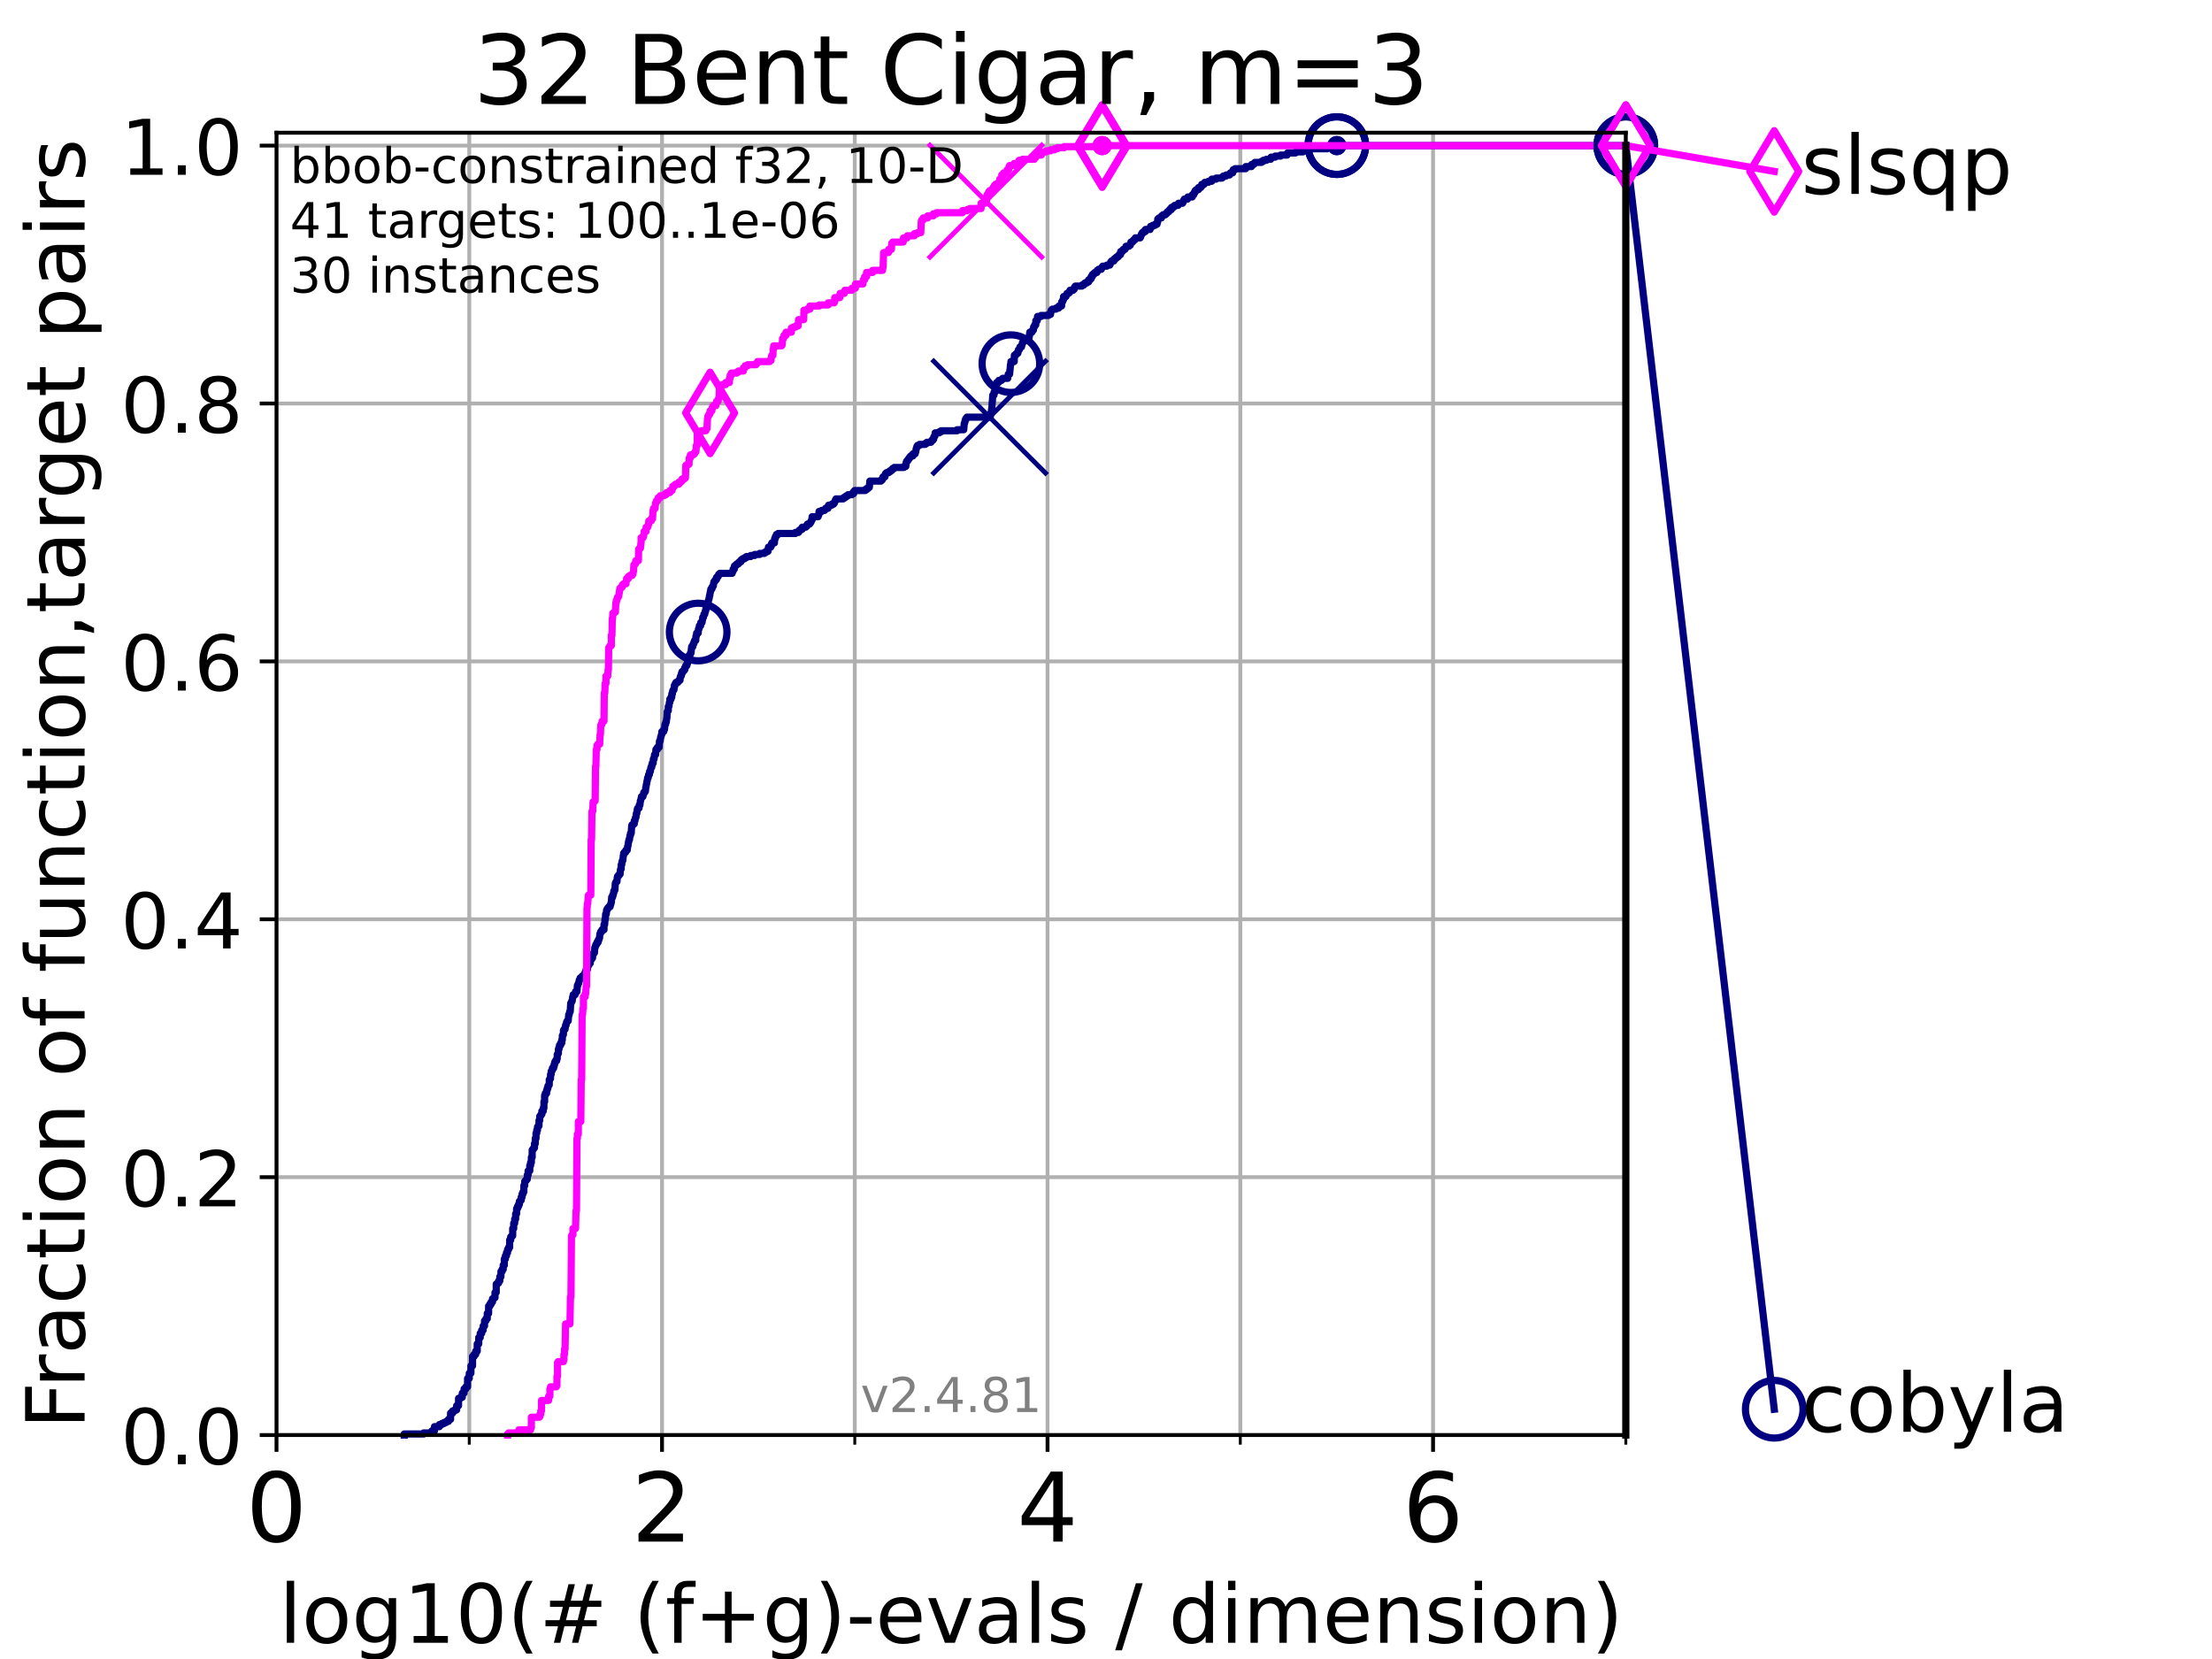 <?xml version="1.0" encoding="utf-8" standalone="no"?>
<!DOCTYPE svg PUBLIC "-//W3C//DTD SVG 1.1//EN"
  "http://www.w3.org/Graphics/SVG/1.1/DTD/svg11.dtd">
<!-- Created with matplotlib (https://matplotlib.org/) -->
<svg height="345.6pt" version="1.1" viewBox="0 0 460.8 345.6" width="460.8pt" xmlns="http://www.w3.org/2000/svg" xmlns:xlink="http://www.w3.org/1999/xlink">
 <defs>
  <style type="text/css">*{stroke-linecap:butt;stroke-linejoin:round;}</style>
 </defs>
 <g id="figure_1">
  <g id="patch_1">
   <path d="M 0 345.6 
L 460.8 345.6 
L 460.8 0 
L 0 0 
z
" style="fill:#ffffff;"/>
  </g>
  <g id="axes_1">
   <g id="patch_2">
    <path d="M 57.6 298.944 
L 338.688 298.944 
L 338.688 27.648 
L 57.6 27.648 
z
" style="fill:#ffffff;"/>
   </g>
   <g id="matplotlib.axis_1">
    <g id="xtick_1">
     <g id="line2d_1">
      <path clip-path="url(#pbe52f85497)" d="M 57.6 298.944 
L 57.6 27.648 
" style="fill:none;stroke:#b0b0b0;stroke-linecap:square;stroke-width:0.8;"/>
     </g>
     <g id="line2d_2">
      <defs>
       <path d="M 0 0 
L 0 3.5 
" id="maaff43c574" style="stroke:#000000;stroke-width:0.8;"/>
      </defs>
      <g>
       <use style="stroke:#000000;stroke-width:0.8;" x="57.6" xlink:href="#maaff43c574" y="298.944"/>
      </g>
     </g>
     <g id="text_1">
      <!-- 0 -->
      <g transform="translate(51.237 321.141)scale(0.2 -0.2)">
       <defs>
        <path d="M 31.781 66.406 
Q 24.172 66.406 20.328 58.906 
Q 16.5 51.422 16.5 36.375 
Q 16.5 21.391 20.328 13.891 
Q 24.172 6.391 31.781 6.391 
Q 39.453 6.391 43.281 13.891 
Q 47.125 21.391 47.125 36.375 
Q 47.125 51.422 43.281 58.906 
Q 39.453 66.406 31.781 66.406 
z
M 31.781 74.219 
Q 44.047 74.219 50.516 64.516 
Q 56.984 54.828 56.984 36.375 
Q 56.984 17.969 50.516 8.266 
Q 44.047 -1.422 31.781 -1.422 
Q 19.531 -1.422 13.062 8.266 
Q 6.594 17.969 6.594 36.375 
Q 6.594 54.828 13.062 64.516 
Q 19.531 74.219 31.781 74.219 
z
" id="DejaVuSans-48"/>
       </defs>
       <use xlink:href="#DejaVuSans-48"/>
      </g>
     </g>
    </g>
    <g id="xtick_2">
     <g id="line2d_3">
      <path clip-path="url(#pbe52f85497)" d="M 137.911 298.944 
L 137.911 27.648 
" style="fill:none;stroke:#b0b0b0;stroke-linecap:square;stroke-width:0.8;"/>
     </g>
     <g id="line2d_4">
      <g>
       <use style="stroke:#000000;stroke-width:0.8;" x="137.911" xlink:href="#maaff43c574" y="298.944"/>
      </g>
     </g>
     <g id="text_2">
      <!-- 2 -->
      <g transform="translate(131.548 321.141)scale(0.2 -0.2)">
       <defs>
        <path d="M 19.188 8.297 
L 53.609 8.297 
L 53.609 0 
L 7.328 0 
L 7.328 8.297 
Q 12.938 14.109 22.625 23.891 
Q 32.328 33.688 34.812 36.531 
Q 39.547 41.844 41.422 45.531 
Q 43.312 49.219 43.312 52.781 
Q 43.312 58.594 39.234 62.25 
Q 35.156 65.922 28.609 65.922 
Q 23.969 65.922 18.812 64.312 
Q 13.672 62.703 7.812 59.422 
L 7.812 69.391 
Q 13.766 71.781 18.938 73 
Q 24.125 74.219 28.422 74.219 
Q 39.75 74.219 46.484 68.547 
Q 53.219 62.891 53.219 53.422 
Q 53.219 48.922 51.531 44.891 
Q 49.859 40.875 45.406 35.406 
Q 44.188 33.984 37.641 27.219 
Q 31.109 20.453 19.188 8.297 
z
" id="DejaVuSans-50"/>
       </defs>
       <use xlink:href="#DejaVuSans-50"/>
      </g>
     </g>
    </g>
    <g id="xtick_3">
     <g id="line2d_5">
      <path clip-path="url(#pbe52f85497)" d="M 218.222 298.944 
L 218.222 27.648 
" style="fill:none;stroke:#b0b0b0;stroke-linecap:square;stroke-width:0.8;"/>
     </g>
     <g id="line2d_6">
      <g>
       <use style="stroke:#000000;stroke-width:0.8;" x="218.222" xlink:href="#maaff43c574" y="298.944"/>
      </g>
     </g>
     <g id="text_3">
      <!-- 4 -->
      <g transform="translate(211.859 321.141)scale(0.2 -0.2)">
       <defs>
        <path d="M 37.797 64.312 
L 12.891 25.391 
L 37.797 25.391 
z
M 35.203 72.906 
L 47.609 72.906 
L 47.609 25.391 
L 58.016 25.391 
L 58.016 17.188 
L 47.609 17.188 
L 47.609 0 
L 37.797 0 
L 37.797 17.188 
L 4.891 17.188 
L 4.891 26.703 
z
" id="DejaVuSans-52"/>
       </defs>
       <use xlink:href="#DejaVuSans-52"/>
      </g>
     </g>
    </g>
    <g id="xtick_4">
     <g id="line2d_7">
      <path clip-path="url(#pbe52f85497)" d="M 298.533 298.944 
L 298.533 27.648 
" style="fill:none;stroke:#b0b0b0;stroke-linecap:square;stroke-width:0.8;"/>
     </g>
     <g id="line2d_8">
      <g>
       <use style="stroke:#000000;stroke-width:0.8;" x="298.533" xlink:href="#maaff43c574" y="298.944"/>
      </g>
     </g>
     <g id="text_4">
      <!-- 6 -->
      <g transform="translate(292.17 321.141)scale(0.2 -0.2)">
       <defs>
        <path d="M 33.016 40.375 
Q 26.375 40.375 22.484 35.828 
Q 18.609 31.297 18.609 23.391 
Q 18.609 15.531 22.484 10.953 
Q 26.375 6.391 33.016 6.391 
Q 39.656 6.391 43.531 10.953 
Q 47.406 15.531 47.406 23.391 
Q 47.406 31.297 43.531 35.828 
Q 39.656 40.375 33.016 40.375 
z
M 52.594 71.297 
L 52.594 62.312 
Q 48.875 64.062 45.094 64.984 
Q 41.312 65.922 37.594 65.922 
Q 27.828 65.922 22.672 59.328 
Q 17.531 52.734 16.797 39.406 
Q 19.672 43.656 24.016 45.922 
Q 28.375 48.188 33.594 48.188 
Q 44.578 48.188 50.953 41.516 
Q 57.328 34.859 57.328 23.391 
Q 57.328 12.156 50.688 5.359 
Q 44.047 -1.422 33.016 -1.422 
Q 20.359 -1.422 13.672 8.266 
Q 6.984 17.969 6.984 36.375 
Q 6.984 53.656 15.188 63.938 
Q 23.391 74.219 37.203 74.219 
Q 40.922 74.219 44.703 73.484 
Q 48.484 72.75 52.594 71.297 
z
" id="DejaVuSans-54"/>
       </defs>
       <use xlink:href="#DejaVuSans-54"/>
      </g>
     </g>
    </g>
    <g id="xtick_5">
     <g id="line2d_9">
      <path clip-path="url(#pbe52f85497)" d="M 97.755 298.944 
L 97.755 27.648 
" style="fill:none;stroke:#b0b0b0;stroke-linecap:square;stroke-width:0.8;"/>
     </g>
     <g id="line2d_10">
      <defs>
       <path d="M 0 0 
L 0 2 
" id="m074c2b963e" style="stroke:#000000;stroke-width:0.6;"/>
      </defs>
      <g>
       <use style="stroke:#000000;stroke-width:0.6;" x="97.755" xlink:href="#m074c2b963e" y="298.944"/>
      </g>
     </g>
    </g>
    <g id="xtick_6">
     <g id="line2d_11">
      <path clip-path="url(#pbe52f85497)" d="M 178.066 298.944 
L 178.066 27.648 
" style="fill:none;stroke:#b0b0b0;stroke-linecap:square;stroke-width:0.8;"/>
     </g>
     <g id="line2d_12">
      <g>
       <use style="stroke:#000000;stroke-width:0.6;" x="178.066" xlink:href="#m074c2b963e" y="298.944"/>
      </g>
     </g>
    </g>
    <g id="xtick_7">
     <g id="line2d_13">
      <path clip-path="url(#pbe52f85497)" d="M 258.377 298.944 
L 258.377 27.648 
" style="fill:none;stroke:#b0b0b0;stroke-linecap:square;stroke-width:0.8;"/>
     </g>
     <g id="line2d_14">
      <g>
       <use style="stroke:#000000;stroke-width:0.6;" x="258.377" xlink:href="#m074c2b963e" y="298.944"/>
      </g>
     </g>
    </g>
    <g id="xtick_8">
     <g id="line2d_15">
      <path clip-path="url(#pbe52f85497)" d="M 338.688 298.944 
L 338.688 27.648 
" style="fill:none;stroke:#b0b0b0;stroke-linecap:square;stroke-width:0.8;"/>
     </g>
     <g id="line2d_16">
      <g>
       <use style="stroke:#000000;stroke-width:0.6;" x="338.688" xlink:href="#m074c2b963e" y="298.944"/>
      </g>
     </g>
    </g>
    <g id="text_5">
     <!-- log10(# (f+g)-evals / dimension) -->
     <g transform="translate(58.145 342.218)scale(0.17 -0.17)">
      <defs>
       <path d="M 9.422 75.984 
L 18.406 75.984 
L 18.406 0 
L 9.422 0 
z
" id="DejaVuSans-108"/>
       <path d="M 30.609 48.391 
Q 23.391 48.391 19.188 42.75 
Q 14.984 37.109 14.984 27.297 
Q 14.984 17.484 19.156 11.844 
Q 23.344 6.203 30.609 6.203 
Q 37.797 6.203 41.984 11.859 
Q 46.188 17.531 46.188 27.297 
Q 46.188 37.016 41.984 42.703 
Q 37.797 48.391 30.609 48.391 
z
M 30.609 56 
Q 42.328 56 49.016 48.375 
Q 55.719 40.766 55.719 27.297 
Q 55.719 13.875 49.016 6.219 
Q 42.328 -1.422 30.609 -1.422 
Q 18.844 -1.422 12.172 6.219 
Q 5.516 13.875 5.516 27.297 
Q 5.516 40.766 12.172 48.375 
Q 18.844 56 30.609 56 
z
" id="DejaVuSans-111"/>
       <path d="M 45.406 27.984 
Q 45.406 37.75 41.375 43.109 
Q 37.359 48.484 30.078 48.484 
Q 22.859 48.484 18.828 43.109 
Q 14.797 37.75 14.797 27.984 
Q 14.797 18.266 18.828 12.891 
Q 22.859 7.516 30.078 7.516 
Q 37.359 7.516 41.375 12.891 
Q 45.406 18.266 45.406 27.984 
z
M 54.391 6.781 
Q 54.391 -7.172 48.188 -13.984 
Q 42 -20.797 29.203 -20.797 
Q 24.469 -20.797 20.266 -20.094 
Q 16.062 -19.391 12.109 -17.922 
L 12.109 -9.188 
Q 16.062 -11.328 19.922 -12.344 
Q 23.781 -13.375 27.781 -13.375 
Q 36.625 -13.375 41.016 -8.766 
Q 45.406 -4.156 45.406 5.172 
L 45.406 9.625 
Q 42.625 4.781 38.281 2.391 
Q 33.938 0 27.875 0 
Q 17.828 0 11.672 7.656 
Q 5.516 15.328 5.516 27.984 
Q 5.516 40.672 11.672 48.328 
Q 17.828 56 27.875 56 
Q 33.938 56 38.281 53.609 
Q 42.625 51.219 45.406 46.391 
L 45.406 54.688 
L 54.391 54.688 
z
" id="DejaVuSans-103"/>
       <path d="M 12.406 8.297 
L 28.516 8.297 
L 28.516 63.922 
L 10.984 60.406 
L 10.984 69.391 
L 28.422 72.906 
L 38.281 72.906 
L 38.281 8.297 
L 54.391 8.297 
L 54.391 0 
L 12.406 0 
z
" id="DejaVuSans-49"/>
       <path d="M 31 75.875 
Q 24.469 64.656 21.281 53.656 
Q 18.109 42.672 18.109 31.391 
Q 18.109 20.125 21.312 9.062 
Q 24.516 -2 31 -13.188 
L 23.188 -13.188 
Q 15.875 -1.703 12.234 9.375 
Q 8.594 20.453 8.594 31.391 
Q 8.594 42.281 12.203 53.312 
Q 15.828 64.359 23.188 75.875 
z
" id="DejaVuSans-40"/>
       <path d="M 51.125 44 
L 36.922 44 
L 32.812 27.688 
L 47.125 27.688 
z
M 43.797 71.781 
L 38.719 51.516 
L 52.984 51.516 
L 58.109 71.781 
L 65.922 71.781 
L 60.891 51.516 
L 76.125 51.516 
L 76.125 44 
L 58.984 44 
L 54.984 27.688 
L 70.516 27.688 
L 70.516 20.219 
L 53.078 20.219 
L 48 0 
L 40.188 0 
L 45.219 20.219 
L 30.906 20.219 
L 25.875 0 
L 18.016 0 
L 23.094 20.219 
L 7.719 20.219 
L 7.719 27.688 
L 24.906 27.688 
L 29 44 
L 13.281 44 
L 13.281 51.516 
L 30.906 51.516 
L 35.891 71.781 
z
" id="DejaVuSans-35"/>
       <path id="DejaVuSans-32"/>
       <path d="M 37.109 75.984 
L 37.109 68.5 
L 28.516 68.5 
Q 23.688 68.5 21.797 66.547 
Q 19.922 64.594 19.922 59.516 
L 19.922 54.688 
L 34.719 54.688 
L 34.719 47.703 
L 19.922 47.703 
L 19.922 0 
L 10.891 0 
L 10.891 47.703 
L 2.297 47.703 
L 2.297 54.688 
L 10.891 54.688 
L 10.891 58.5 
Q 10.891 67.625 15.141 71.797 
Q 19.391 75.984 28.609 75.984 
z
" id="DejaVuSans-102"/>
       <path d="M 46 62.703 
L 46 35.5 
L 73.188 35.5 
L 73.188 27.203 
L 46 27.203 
L 46 0 
L 37.797 0 
L 37.797 27.203 
L 10.594 27.203 
L 10.594 35.5 
L 37.797 35.5 
L 37.797 62.703 
z
" id="DejaVuSans-43"/>
       <path d="M 8.016 75.875 
L 15.828 75.875 
Q 23.141 64.359 26.781 53.312 
Q 30.422 42.281 30.422 31.391 
Q 30.422 20.453 26.781 9.375 
Q 23.141 -1.703 15.828 -13.188 
L 8.016 -13.188 
Q 14.5 -2 17.703 9.062 
Q 20.906 20.125 20.906 31.391 
Q 20.906 42.672 17.703 53.656 
Q 14.5 64.656 8.016 75.875 
z
" id="DejaVuSans-41"/>
       <path d="M 4.891 31.391 
L 31.203 31.391 
L 31.203 23.391 
L 4.891 23.391 
z
" id="DejaVuSans-45"/>
       <path d="M 56.203 29.594 
L 56.203 25.203 
L 14.891 25.203 
Q 15.484 15.922 20.484 11.062 
Q 25.484 6.203 34.422 6.203 
Q 39.594 6.203 44.453 7.469 
Q 49.312 8.734 54.109 11.281 
L 54.109 2.781 
Q 49.266 0.734 44.188 -0.344 
Q 39.109 -1.422 33.891 -1.422 
Q 20.797 -1.422 13.156 6.188 
Q 5.516 13.812 5.516 26.812 
Q 5.516 40.234 12.766 48.109 
Q 20.016 56 32.328 56 
Q 43.359 56 49.781 48.891 
Q 56.203 41.797 56.203 29.594 
z
M 47.219 32.234 
Q 47.125 39.594 43.094 43.984 
Q 39.062 48.391 32.422 48.391 
Q 24.906 48.391 20.391 44.141 
Q 15.875 39.891 15.188 32.172 
z
" id="DejaVuSans-101"/>
       <path d="M 2.984 54.688 
L 12.5 54.688 
L 29.594 8.797 
L 46.688 54.688 
L 56.203 54.688 
L 35.688 0 
L 23.484 0 
z
" id="DejaVuSans-118"/>
       <path d="M 34.281 27.484 
Q 23.391 27.484 19.188 25 
Q 14.984 22.516 14.984 16.5 
Q 14.984 11.719 18.141 8.906 
Q 21.297 6.109 26.703 6.109 
Q 34.188 6.109 38.703 11.406 
Q 43.219 16.703 43.219 25.484 
L 43.219 27.484 
z
M 52.203 31.203 
L 52.203 0 
L 43.219 0 
L 43.219 8.297 
Q 40.141 3.328 35.547 0.953 
Q 30.953 -1.422 24.312 -1.422 
Q 15.922 -1.422 10.953 3.297 
Q 6 8.016 6 15.922 
Q 6 25.141 12.172 29.828 
Q 18.359 34.516 30.609 34.516 
L 43.219 34.516 
L 43.219 35.406 
Q 43.219 41.609 39.141 45 
Q 35.062 48.391 27.688 48.391 
Q 23 48.391 18.547 47.266 
Q 14.109 46.141 10.016 43.891 
L 10.016 52.203 
Q 14.938 54.109 19.578 55.047 
Q 24.219 56 28.609 56 
Q 40.484 56 46.344 49.844 
Q 52.203 43.703 52.203 31.203 
z
" id="DejaVuSans-97"/>
       <path d="M 44.281 53.078 
L 44.281 44.578 
Q 40.484 46.531 36.375 47.5 
Q 32.281 48.484 27.875 48.484 
Q 21.188 48.484 17.844 46.438 
Q 14.5 44.391 14.5 40.281 
Q 14.5 37.156 16.891 35.375 
Q 19.281 33.594 26.516 31.984 
L 29.594 31.297 
Q 39.156 29.25 43.188 25.516 
Q 47.219 21.781 47.219 15.094 
Q 47.219 7.469 41.188 3.016 
Q 35.156 -1.422 24.609 -1.422 
Q 20.219 -1.422 15.453 -0.562 
Q 10.688 0.297 5.422 2 
L 5.422 11.281 
Q 10.406 8.688 15.234 7.391 
Q 20.062 6.109 24.812 6.109 
Q 31.156 6.109 34.562 8.281 
Q 37.984 10.453 37.984 14.406 
Q 37.984 18.062 35.516 20.016 
Q 33.062 21.969 24.703 23.781 
L 21.578 24.516 
Q 13.234 26.266 9.516 29.906 
Q 5.812 33.547 5.812 39.891 
Q 5.812 47.609 11.281 51.797 
Q 16.75 56 26.812 56 
Q 31.781 56 36.172 55.266 
Q 40.578 54.547 44.281 53.078 
z
" id="DejaVuSans-115"/>
       <path d="M 25.391 72.906 
L 33.688 72.906 
L 8.297 -9.281 
L 0 -9.281 
z
" id="DejaVuSans-47"/>
       <path d="M 45.406 46.391 
L 45.406 75.984 
L 54.391 75.984 
L 54.391 0 
L 45.406 0 
L 45.406 8.203 
Q 42.578 3.328 38.25 0.953 
Q 33.938 -1.422 27.875 -1.422 
Q 17.969 -1.422 11.734 6.484 
Q 5.516 14.406 5.516 27.297 
Q 5.516 40.188 11.734 48.094 
Q 17.969 56 27.875 56 
Q 33.938 56 38.25 53.625 
Q 42.578 51.266 45.406 46.391 
z
M 14.797 27.297 
Q 14.797 17.391 18.875 11.75 
Q 22.953 6.109 30.078 6.109 
Q 37.203 6.109 41.297 11.75 
Q 45.406 17.391 45.406 27.297 
Q 45.406 37.203 41.297 42.844 
Q 37.203 48.484 30.078 48.484 
Q 22.953 48.484 18.875 42.844 
Q 14.797 37.203 14.797 27.297 
z
" id="DejaVuSans-100"/>
       <path d="M 9.422 54.688 
L 18.406 54.688 
L 18.406 0 
L 9.422 0 
z
M 9.422 75.984 
L 18.406 75.984 
L 18.406 64.594 
L 9.422 64.594 
z
" id="DejaVuSans-105"/>
       <path d="M 52 44.188 
Q 55.375 50.25 60.062 53.125 
Q 64.75 56 71.094 56 
Q 79.641 56 84.281 50.016 
Q 88.922 44.047 88.922 33.016 
L 88.922 0 
L 79.891 0 
L 79.891 32.719 
Q 79.891 40.578 77.094 44.375 
Q 74.312 48.188 68.609 48.188 
Q 61.625 48.188 57.562 43.547 
Q 53.516 38.922 53.516 30.906 
L 53.516 0 
L 44.484 0 
L 44.484 32.719 
Q 44.484 40.625 41.703 44.406 
Q 38.922 48.188 33.109 48.188 
Q 26.219 48.188 22.156 43.531 
Q 18.109 38.875 18.109 30.906 
L 18.109 0 
L 9.078 0 
L 9.078 54.688 
L 18.109 54.688 
L 18.109 46.188 
Q 21.188 51.219 25.484 53.609 
Q 29.781 56 35.688 56 
Q 41.656 56 45.828 52.969 
Q 50 49.953 52 44.188 
z
" id="DejaVuSans-109"/>
       <path d="M 54.891 33.016 
L 54.891 0 
L 45.906 0 
L 45.906 32.719 
Q 45.906 40.484 42.875 44.328 
Q 39.844 48.188 33.797 48.188 
Q 26.516 48.188 22.312 43.547 
Q 18.109 38.922 18.109 30.906 
L 18.109 0 
L 9.078 0 
L 9.078 54.688 
L 18.109 54.688 
L 18.109 46.188 
Q 21.344 51.125 25.703 53.562 
Q 30.078 56 35.797 56 
Q 45.219 56 50.047 50.172 
Q 54.891 44.344 54.891 33.016 
z
" id="DejaVuSans-110"/>
      </defs>
      <use xlink:href="#DejaVuSans-108"/>
      <use x="27.783" xlink:href="#DejaVuSans-111"/>
      <use x="88.965" xlink:href="#DejaVuSans-103"/>
      <use x="152.441" xlink:href="#DejaVuSans-49"/>
      <use x="216.064" xlink:href="#DejaVuSans-48"/>
      <use x="279.688" xlink:href="#DejaVuSans-40"/>
      <use x="318.701" xlink:href="#DejaVuSans-35"/>
      <use x="402.49" xlink:href="#DejaVuSans-32"/>
      <use x="434.277" xlink:href="#DejaVuSans-40"/>
      <use x="473.291" xlink:href="#DejaVuSans-102"/>
      <use x="508.496" xlink:href="#DejaVuSans-43"/>
      <use x="592.285" xlink:href="#DejaVuSans-103"/>
      <use x="655.762" xlink:href="#DejaVuSans-41"/>
      <use x="694.775" xlink:href="#DejaVuSans-45"/>
      <use x="730.859" xlink:href="#DejaVuSans-101"/>
      <use x="792.383" xlink:href="#DejaVuSans-118"/>
      <use x="851.562" xlink:href="#DejaVuSans-97"/>
      <use x="912.842" xlink:href="#DejaVuSans-108"/>
      <use x="940.625" xlink:href="#DejaVuSans-115"/>
      <use x="992.725" xlink:href="#DejaVuSans-32"/>
      <use x="1024.512" xlink:href="#DejaVuSans-47"/>
      <use x="1058.203" xlink:href="#DejaVuSans-32"/>
      <use x="1089.99" xlink:href="#DejaVuSans-100"/>
      <use x="1153.467" xlink:href="#DejaVuSans-105"/>
      <use x="1181.25" xlink:href="#DejaVuSans-109"/>
      <use x="1278.662" xlink:href="#DejaVuSans-101"/>
      <use x="1340.186" xlink:href="#DejaVuSans-110"/>
      <use x="1403.564" xlink:href="#DejaVuSans-115"/>
      <use x="1455.664" xlink:href="#DejaVuSans-105"/>
      <use x="1483.447" xlink:href="#DejaVuSans-111"/>
      <use x="1544.629" xlink:href="#DejaVuSans-110"/>
      <use x="1608.008" xlink:href="#DejaVuSans-41"/>
     </g>
    </g>
   </g>
   <g id="matplotlib.axis_2">
    <g id="ytick_1">
     <g id="line2d_17">
      <path clip-path="url(#pbe52f85497)" d="M 57.6 298.944 
L 338.688 298.944 
" style="fill:none;stroke:#b0b0b0;stroke-linecap:square;stroke-width:0.8;"/>
     </g>
     <g id="line2d_18">
      <defs>
       <path d="M 0 0 
L -3.5 0 
" id="m5de14e542a" style="stroke:#000000;stroke-width:0.8;"/>
      </defs>
      <g>
       <use style="stroke:#000000;stroke-width:0.8;" x="57.6" xlink:href="#m5de14e542a" y="298.944"/>
      </g>
     </g>
     <g id="text_6">
      <!-- 0.0 -->
      <g transform="translate(25.155 305.023)scale(0.16 -0.16)">
       <defs>
        <path d="M 10.688 12.406 
L 21 12.406 
L 21 0 
L 10.688 0 
z
" id="DejaVuSans-46"/>
       </defs>
       <use xlink:href="#DejaVuSans-48"/>
       <use x="63.623" xlink:href="#DejaVuSans-46"/>
       <use x="95.41" xlink:href="#DejaVuSans-48"/>
      </g>
     </g>
    </g>
    <g id="ytick_2">
     <g id="line2d_19">
      <path clip-path="url(#pbe52f85497)" d="M 57.6 245.222 
L 338.688 245.222 
" style="fill:none;stroke:#b0b0b0;stroke-linecap:square;stroke-width:0.8;"/>
     </g>
     <g id="line2d_20">
      <g>
       <use style="stroke:#000000;stroke-width:0.8;" x="57.6" xlink:href="#m5de14e542a" y="245.222"/>
      </g>
     </g>
     <g id="text_7">
      <!-- 0.2 -->
      <g transform="translate(25.155 251.301)scale(0.16 -0.16)">
       <use xlink:href="#DejaVuSans-48"/>
       <use x="63.623" xlink:href="#DejaVuSans-46"/>
       <use x="95.41" xlink:href="#DejaVuSans-50"/>
      </g>
     </g>
    </g>
    <g id="ytick_3">
     <g id="line2d_21">
      <path clip-path="url(#pbe52f85497)" d="M 57.6 191.5 
L 338.688 191.5 
" style="fill:none;stroke:#b0b0b0;stroke-linecap:square;stroke-width:0.8;"/>
     </g>
     <g id="line2d_22">
      <g>
       <use style="stroke:#000000;stroke-width:0.8;" x="57.6" xlink:href="#m5de14e542a" y="191.5"/>
      </g>
     </g>
     <g id="text_8">
      <!-- 0.4 -->
      <g transform="translate(25.155 197.579)scale(0.16 -0.16)">
       <use xlink:href="#DejaVuSans-48"/>
       <use x="63.623" xlink:href="#DejaVuSans-46"/>
       <use x="95.41" xlink:href="#DejaVuSans-52"/>
      </g>
     </g>
    </g>
    <g id="ytick_4">
     <g id="line2d_23">
      <path clip-path="url(#pbe52f85497)" d="M 57.6 137.778 
L 338.688 137.778 
" style="fill:none;stroke:#b0b0b0;stroke-linecap:square;stroke-width:0.8;"/>
     </g>
     <g id="line2d_24">
      <g>
       <use style="stroke:#000000;stroke-width:0.8;" x="57.6" xlink:href="#m5de14e542a" y="137.778"/>
      </g>
     </g>
     <g id="text_9">
      <!-- 0.6 -->
      <g transform="translate(25.155 143.857)scale(0.16 -0.16)">
       <use xlink:href="#DejaVuSans-48"/>
       <use x="63.623" xlink:href="#DejaVuSans-46"/>
       <use x="95.41" xlink:href="#DejaVuSans-54"/>
      </g>
     </g>
    </g>
    <g id="ytick_5">
     <g id="line2d_25">
      <path clip-path="url(#pbe52f85497)" d="M 57.6 84.056 
L 338.688 84.056 
" style="fill:none;stroke:#b0b0b0;stroke-linecap:square;stroke-width:0.8;"/>
     </g>
     <g id="line2d_26">
      <g>
       <use style="stroke:#000000;stroke-width:0.8;" x="57.6" xlink:href="#m5de14e542a" y="84.056"/>
      </g>
     </g>
     <g id="text_10">
      <!-- 0.8 -->
      <g transform="translate(25.155 90.135)scale(0.16 -0.16)">
       <defs>
        <path d="M 31.781 34.625 
Q 24.75 34.625 20.719 30.859 
Q 16.703 27.094 16.703 20.516 
Q 16.703 13.922 20.719 10.156 
Q 24.75 6.391 31.781 6.391 
Q 38.812 6.391 42.859 10.172 
Q 46.922 13.969 46.922 20.516 
Q 46.922 27.094 42.891 30.859 
Q 38.875 34.625 31.781 34.625 
z
M 21.922 38.812 
Q 15.578 40.375 12.031 44.719 
Q 8.5 49.078 8.5 55.328 
Q 8.5 64.062 14.719 69.141 
Q 20.953 74.219 31.781 74.219 
Q 42.672 74.219 48.875 69.141 
Q 55.078 64.062 55.078 55.328 
Q 55.078 49.078 51.531 44.719 
Q 48 40.375 41.703 38.812 
Q 48.828 37.156 52.797 32.312 
Q 56.781 27.484 56.781 20.516 
Q 56.781 9.906 50.312 4.234 
Q 43.844 -1.422 31.781 -1.422 
Q 19.734 -1.422 13.25 4.234 
Q 6.781 9.906 6.781 20.516 
Q 6.781 27.484 10.781 32.312 
Q 14.797 37.156 21.922 38.812 
z
M 18.312 54.391 
Q 18.312 48.734 21.844 45.562 
Q 25.391 42.391 31.781 42.391 
Q 38.141 42.391 41.719 45.562 
Q 45.312 48.734 45.312 54.391 
Q 45.312 60.062 41.719 63.234 
Q 38.141 66.406 31.781 66.406 
Q 25.391 66.406 21.844 63.234 
Q 18.312 60.062 18.312 54.391 
z
" id="DejaVuSans-56"/>
       </defs>
       <use xlink:href="#DejaVuSans-48"/>
       <use x="63.623" xlink:href="#DejaVuSans-46"/>
       <use x="95.41" xlink:href="#DejaVuSans-56"/>
      </g>
     </g>
    </g>
    <g id="ytick_6">
     <g id="line2d_27">
      <path clip-path="url(#pbe52f85497)" d="M 57.6 30.334 
L 338.688 30.334 
" style="fill:none;stroke:#b0b0b0;stroke-linecap:square;stroke-width:0.8;"/>
     </g>
     <g id="line2d_28">
      <g>
       <use style="stroke:#000000;stroke-width:0.8;" x="57.6" xlink:href="#m5de14e542a" y="30.334"/>
      </g>
     </g>
     <g id="text_11">
      <!-- 1.0 -->
      <g transform="translate(25.155 36.413)scale(0.16 -0.16)">
       <use xlink:href="#DejaVuSans-49"/>
       <use x="63.623" xlink:href="#DejaVuSans-46"/>
       <use x="95.41" xlink:href="#DejaVuSans-48"/>
      </g>
     </g>
    </g>
    <g id="text_12">
     <!-- Fraction of function,target pairs -->
     <g transform="translate(17.62 297.681)rotate(-90)scale(0.17 -0.17)">
      <defs>
       <path d="M 9.812 72.906 
L 51.703 72.906 
L 51.703 64.594 
L 19.672 64.594 
L 19.672 43.109 
L 48.578 43.109 
L 48.578 34.812 
L 19.672 34.812 
L 19.672 0 
L 9.812 0 
z
" id="DejaVuSans-70"/>
       <path d="M 41.109 46.297 
Q 39.594 47.172 37.812 47.578 
Q 36.031 48 33.891 48 
Q 26.266 48 22.188 43.047 
Q 18.109 38.094 18.109 28.812 
L 18.109 0 
L 9.078 0 
L 9.078 54.688 
L 18.109 54.688 
L 18.109 46.188 
Q 20.953 51.172 25.484 53.578 
Q 30.031 56 36.531 56 
Q 37.453 56 38.578 55.875 
Q 39.703 55.766 41.062 55.516 
z
" id="DejaVuSans-114"/>
       <path d="M 48.781 52.594 
L 48.781 44.188 
Q 44.969 46.297 41.141 47.344 
Q 37.312 48.391 33.406 48.391 
Q 24.656 48.391 19.812 42.844 
Q 14.984 37.312 14.984 27.297 
Q 14.984 17.281 19.812 11.734 
Q 24.656 6.203 33.406 6.203 
Q 37.312 6.203 41.141 7.25 
Q 44.969 8.297 48.781 10.406 
L 48.781 2.094 
Q 45.016 0.344 40.984 -0.531 
Q 36.969 -1.422 32.422 -1.422 
Q 20.062 -1.422 12.781 6.344 
Q 5.516 14.109 5.516 27.297 
Q 5.516 40.672 12.859 48.328 
Q 20.219 56 33.016 56 
Q 37.156 56 41.109 55.141 
Q 45.062 54.297 48.781 52.594 
z
" id="DejaVuSans-99"/>
       <path d="M 18.312 70.219 
L 18.312 54.688 
L 36.812 54.688 
L 36.812 47.703 
L 18.312 47.703 
L 18.312 18.016 
Q 18.312 11.328 20.141 9.422 
Q 21.969 7.516 27.594 7.516 
L 36.812 7.516 
L 36.812 0 
L 27.594 0 
Q 17.188 0 13.234 3.875 
Q 9.281 7.766 9.281 18.016 
L 9.281 47.703 
L 2.688 47.703 
L 2.688 54.688 
L 9.281 54.688 
L 9.281 70.219 
z
" id="DejaVuSans-116"/>
       <path d="M 8.5 21.578 
L 8.5 54.688 
L 17.484 54.688 
L 17.484 21.922 
Q 17.484 14.156 20.5 10.266 
Q 23.531 6.391 29.594 6.391 
Q 36.859 6.391 41.078 11.031 
Q 45.312 15.672 45.312 23.688 
L 45.312 54.688 
L 54.297 54.688 
L 54.297 0 
L 45.312 0 
L 45.312 8.406 
Q 42.047 3.422 37.719 1 
Q 33.406 -1.422 27.688 -1.422 
Q 18.266 -1.422 13.375 4.438 
Q 8.5 10.297 8.5 21.578 
z
M 31.109 56 
z
" id="DejaVuSans-117"/>
       <path d="M 11.719 12.406 
L 22.016 12.406 
L 22.016 4 
L 14.016 -11.625 
L 7.719 -11.625 
L 11.719 4 
z
" id="DejaVuSans-44"/>
       <path d="M 18.109 8.203 
L 18.109 -20.797 
L 9.078 -20.797 
L 9.078 54.688 
L 18.109 54.688 
L 18.109 46.391 
Q 20.953 51.266 25.266 53.625 
Q 29.594 56 35.594 56 
Q 45.562 56 51.781 48.094 
Q 58.016 40.188 58.016 27.297 
Q 58.016 14.406 51.781 6.484 
Q 45.562 -1.422 35.594 -1.422 
Q 29.594 -1.422 25.266 0.953 
Q 20.953 3.328 18.109 8.203 
z
M 48.688 27.297 
Q 48.688 37.203 44.609 42.844 
Q 40.531 48.484 33.406 48.484 
Q 26.266 48.484 22.188 42.844 
Q 18.109 37.203 18.109 27.297 
Q 18.109 17.391 22.188 11.75 
Q 26.266 6.109 33.406 6.109 
Q 40.531 6.109 44.609 11.75 
Q 48.688 17.391 48.688 27.297 
z
" id="DejaVuSans-112"/>
      </defs>
      <use xlink:href="#DejaVuSans-70"/>
      <use x="50.27" xlink:href="#DejaVuSans-114"/>
      <use x="91.383" xlink:href="#DejaVuSans-97"/>
      <use x="152.662" xlink:href="#DejaVuSans-99"/>
      <use x="207.643" xlink:href="#DejaVuSans-116"/>
      <use x="246.852" xlink:href="#DejaVuSans-105"/>
      <use x="274.635" xlink:href="#DejaVuSans-111"/>
      <use x="335.816" xlink:href="#DejaVuSans-110"/>
      <use x="399.195" xlink:href="#DejaVuSans-32"/>
      <use x="430.982" xlink:href="#DejaVuSans-111"/>
      <use x="492.164" xlink:href="#DejaVuSans-102"/>
      <use x="527.369" xlink:href="#DejaVuSans-32"/>
      <use x="559.156" xlink:href="#DejaVuSans-102"/>
      <use x="594.361" xlink:href="#DejaVuSans-117"/>
      <use x="657.74" xlink:href="#DejaVuSans-110"/>
      <use x="721.119" xlink:href="#DejaVuSans-99"/>
      <use x="776.1" xlink:href="#DejaVuSans-116"/>
      <use x="815.309" xlink:href="#DejaVuSans-105"/>
      <use x="843.092" xlink:href="#DejaVuSans-111"/>
      <use x="904.273" xlink:href="#DejaVuSans-110"/>
      <use x="967.652" xlink:href="#DejaVuSans-44"/>
      <use x="999.439" xlink:href="#DejaVuSans-116"/>
      <use x="1038.648" xlink:href="#DejaVuSans-97"/>
      <use x="1099.928" xlink:href="#DejaVuSans-114"/>
      <use x="1139.291" xlink:href="#DejaVuSans-103"/>
      <use x="1202.768" xlink:href="#DejaVuSans-101"/>
      <use x="1264.291" xlink:href="#DejaVuSans-116"/>
      <use x="1303.5" xlink:href="#DejaVuSans-32"/>
      <use x="1335.287" xlink:href="#DejaVuSans-112"/>
      <use x="1398.764" xlink:href="#DejaVuSans-97"/>
      <use x="1460.043" xlink:href="#DejaVuSans-105"/>
      <use x="1487.826" xlink:href="#DejaVuSans-114"/>
      <use x="1528.939" xlink:href="#DejaVuSans-115"/>
     </g>
    </g>
   </g>
   <g id="line2d_29">
    <defs>
     <path d="M 0 1.5 
C 0.398 1.5 0.779 1.342 1.061 1.061 
C 1.342 0.779 1.5 0.398 1.5 0 
C 1.5 -0.398 1.342 -0.779 1.061 -1.061 
C 0.779 -1.342 0.398 -1.5 0 -1.5 
C -0.398 -1.5 -0.779 -1.342 -1.061 -1.061 
C -1.342 -0.779 -1.5 -0.398 -1.5 0 
C -1.5 0.398 -1.342 0.779 -1.061 1.061 
C -0.779 1.342 -0.398 1.5 0 1.5 
z
" id="m595bc59c5d" style="stroke:#000080;"/>
    </defs>
    <g>
     <use style="fill:#000080;stroke:#000080;" x="278.485" xlink:href="#m595bc59c5d" y="30.334"/>
     <use style="fill:#000080;stroke:#000080;" x="278.485" xlink:href="#m595bc59c5d" y="30.334"/>
    </g>
   </g>
   <g id="line2d_30">
    <path d="M 84.213 298.944 
L 84.213 298.726 
L 88.256 298.726 
L 88.256 298.507 
L 89.973 298.507 
L 89.973 298.07 
L 90.509 298.07 
L 90.509 297.197 
L 91.535 297.197 
L 91.535 296.76 
L 92.027 296.76 
L 92.027 296.542 
L 92.504 296.542 
L 92.504 296.323 
L 92.969 296.323 
L 92.969 296.105 
L 93.422 296.105 
L 93.422 295.668 
L 93.864 295.668 
L 93.864 294.358 
L 94.295 294.358 
L 94.295 293.921 
L 94.715 293.921 
L 94.715 293.703 
L 95.125 293.703 
L 95.125 292.829 
L 95.526 292.829 
L 95.526 291.301 
L 95.918 291.301 
L 95.918 291.082 
L 96.301 291.082 
L 96.301 290.209 
L 96.676 290.209 
L 96.676 289.335 
L 97.044 289.335 
L 97.044 288.898 
L 97.403 288.898 
L 97.403 287.151 
L 97.755 287.151 
L 97.755 286.059 
L 98.101 286.059 
L 98.101 284.531 
L 98.439 284.531 
L 98.439 282.565 
L 98.772 282.565 
L 98.772 282.129 
L 99.098 282.129 
L 99.098 281.473 
L 99.418 281.473 
L 99.418 279.945 
L 99.732 279.945 
L 99.732 278.634 
L 100.04 278.634 
L 100.04 277.761 
L 100.344 277.761 
L 100.344 277.106 
L 100.642 277.106 
L 100.642 276.232 
L 100.935 276.232 
L 100.935 275.14 
L 101.223 275.14 
L 101.223 274.704 
L 101.507 274.704 
L 101.507 273.612 
L 101.786 273.612 
L 101.786 272.083 
L 102.06 272.083 
L 102.06 271.646 
L 102.331 271.646 
L 102.331 271.209 
L 102.597 271.209 
L 102.597 270.554 
L 102.859 270.554 
L 102.859 270.336 
L 103.118 270.336 
L 103.118 269.244 
L 103.372 269.244 
L 103.372 267.497 
L 103.623 267.497 
L 103.623 267.279 
L 103.871 267.279 
L 103.871 266.842 
L 104.115 266.842 
L 104.115 265.968 
L 104.355 265.968 
L 104.355 264.876 
L 104.592 264.876 
L 104.592 264.44 
L 104.826 264.44 
L 104.826 263.566 
L 105.057 263.566 
L 105.057 262.256 
L 105.285 262.256 
L 105.285 261.601 
L 105.51 261.601 
L 105.51 260.946 
L 105.733 260.946 
L 105.733 260.29 
L 105.952 260.29 
L 105.952 259.854 
L 106.169 259.854 
L 106.169 258.325 
L 106.383 258.325 
L 106.383 257.67 
L 106.594 257.67 
L 106.594 257.451 
L 106.803 257.451 
L 106.803 255.923 
L 107.009 255.923 
L 107.009 254.831 
L 107.213 254.831 
L 107.213 253.957 
L 107.415 253.957 
L 107.415 252.865 
L 107.614 252.865 
L 107.614 251.773 
L 107.811 251.773 
L 107.811 251.337 
L 108.006 251.337 
L 108.006 250.9 
L 108.199 250.9 
L 108.199 250.245 
L 108.389 250.245 
L 108.389 250.026 
L 108.578 250.026 
L 108.578 249.371 
L 108.764 249.371 
L 108.764 248.716 
L 108.949 248.716 
L 108.949 248.279 
L 109.132 248.279 
L 109.132 246.969 
L 109.312 246.969 
L 109.312 246.096 
L 109.491 246.096 
L 109.491 245.877 
L 109.668 245.877 
L 109.668 245.659 
L 109.843 245.659 
L 109.843 244.785 
L 110.017 244.785 
L 110.017 243.912 
L 110.359 243.912 
L 110.359 242.82 
L 110.527 242.82 
L 110.527 242.165 
L 110.694 242.165 
L 110.694 241.073 
L 110.86 241.073 
L 110.86 239.544 
L 111.023 239.544 
L 111.023 239.326 
L 111.186 239.326 
L 111.186 239.107 
L 111.346 239.107 
L 111.346 238.234 
L 111.506 238.234 
L 111.506 237.142 
L 111.663 237.142 
L 111.663 236.05 
L 111.82 236.05 
L 111.82 235.395 
L 111.975 235.395 
L 111.975 234.74 
L 112.128 234.74 
L 112.128 234.521 
L 112.281 234.521 
L 112.281 233.429 
L 112.432 233.429 
L 112.432 232.556 
L 112.581 232.556 
L 112.581 232.337 
L 112.73 232.337 
L 112.73 232.119 
L 112.877 232.119 
L 112.877 231.464 
L 113.168 231.464 
L 113.168 230.809 
L 113.311 230.809 
L 113.311 229.499 
L 113.454 229.499 
L 113.454 228.188 
L 113.595 228.188 
L 113.595 227.751 
L 113.874 227.751 
L 113.874 227.096 
L 114.012 227.096 
L 114.012 226.66 
L 114.148 226.66 
L 114.148 226.223 
L 114.284 226.223 
L 114.284 226.004 
L 114.419 226.004 
L 114.419 224.912 
L 114.552 224.912 
L 114.552 224.694 
L 114.685 224.694 
L 114.685 223.821 
L 114.817 223.821 
L 114.817 223.165 
L 114.947 223.165 
L 114.947 222.947 
L 115.077 222.947 
L 115.077 222.51 
L 115.333 222.51 
L 115.333 222.074 
L 115.46 222.074 
L 115.46 221.637 
L 115.586 221.637 
L 115.586 221.2 
L 115.711 221.2 
L 115.711 220.982 
L 115.959 220.982 
L 115.959 220.545 
L 116.081 220.545 
L 116.081 219.671 
L 116.203 219.671 
L 116.203 219.453 
L 116.323 219.453 
L 116.323 218.579 
L 116.443 218.579 
L 116.443 218.143 
L 116.562 218.143 
L 116.562 217.706 
L 116.798 217.706 
L 116.798 217.269 
L 117.03 217.269 
L 117.03 216.614 
L 117.145 216.614 
L 117.145 215.74 
L 117.26 215.74 
L 117.26 215.522 
L 117.373 215.522 
L 117.373 214.649 
L 117.486 214.649 
L 117.486 214.43 
L 117.71 214.43 
L 117.821 213.557 
L 117.931 213.557 
L 118.04 212.901 
L 118.149 212.901 
L 118.149 212.683 
L 118.364 212.683 
L 118.471 211.373 
L 118.577 211.373 
L 118.682 210.718 
L 118.787 210.718 
L 118.891 208.971 
L 118.994 208.971 
L 119.097 208.534 
L 119.199 208.534 
L 119.301 207.66 
L 119.402 207.66 
L 119.402 207.224 
L 119.801 207.224 
L 119.899 206.568 
L 120.191 206.568 
L 120.287 205.258 
L 120.382 205.258 
L 120.477 204.821 
L 120.572 204.821 
L 120.666 204.166 
L 120.759 204.166 
L 120.852 203.729 
L 121.128 203.729 
L 121.128 203.511 
L 121.31 203.511 
L 121.31 203.293 
L 121.756 203.293 
L 121.844 202.638 
L 121.931 202.638 
L 121.931 202.419 
L 122.105 202.419 
L 122.105 201.982 
L 122.362 201.982 
L 122.447 201.327 
L 122.531 201.327 
L 122.615 200.89 
L 122.782 200.89 
L 122.782 200.672 
L 122.948 200.672 
L 123.03 200.017 
L 123.111 200.017 
L 123.111 199.799 
L 123.274 199.799 
L 123.274 199.58 
L 123.434 199.58 
L 123.514 198.707 
L 123.673 198.707 
L 123.673 198.488 
L 123.83 198.488 
L 123.908 197.396 
L 123.985 197.396 
L 124.063 196.96 
L 124.14 196.96 
L 124.14 196.741 
L 124.293 196.741 
L 124.369 196.304 
L 124.595 196.304 
L 124.595 195.868 
L 124.744 195.868 
L 124.818 195.431 
L 124.892 195.431 
L 124.965 194.557 
L 125.038 194.557 
L 125.111 194.121 
L 125.328 194.121 
L 125.399 193.684 
L 125.823 193.684 
L 125.823 192.592 
L 125.962 192.592 
L 126.031 191.5 
L 126.1 191.5 
L 126.168 190.408 
L 126.304 190.408 
L 126.372 189.535 
L 126.507 189.535 
L 126.507 189.316 
L 126.64 189.316 
L 126.64 189.098 
L 126.839 189.098 
L 126.839 188.879 
L 127.1 188.879 
L 127.165 188.443 
L 127.229 188.443 
L 127.294 188.006 
L 127.358 188.006 
L 127.421 186.914 
L 127.611 186.914 
L 127.611 186.477 
L 127.737 186.477 
L 127.799 186.04 
L 127.861 186.04 
L 127.861 185.604 
L 127.985 185.604 
L 127.985 185.385 
L 128.108 185.385 
L 128.169 184.075 
L 128.23 184.075 
L 128.23 183.857 
L 128.351 183.857 
L 128.351 183.638 
L 128.531 183.638 
L 128.591 182.765 
L 128.65 182.765 
L 128.65 182.546 
L 128.827 182.546 
L 128.827 182.328 
L 129.002 182.328 
L 129.002 182.11 
L 129.176 182.11 
L 129.233 181.236 
L 129.291 181.236 
L 129.291 181.018 
L 129.405 181.018 
L 129.405 180.144 
L 129.518 180.144 
L 129.574 179.489 
L 129.63 179.489 
L 129.63 179.271 
L 129.742 179.271 
L 129.853 178.179 
L 129.909 178.179 
L 129.909 177.742 
L 130.073 177.742 
L 130.073 177.524 
L 130.345 177.524 
L 130.398 177.087 
L 130.665 177.087 
L 130.77 176.213 
L 130.822 176.213 
L 130.927 175.34 
L 130.979 175.34 
L 131.031 174.903 
L 131.134 174.903 
L 131.236 174.029 
L 131.338 174.029 
L 131.338 173.593 
L 131.49 173.593 
L 131.591 172.064 
L 131.641 172.064 
L 131.641 171.846 
L 131.889 171.846 
L 131.889 171.627 
L 132.133 171.627 
L 132.133 170.972 
L 132.279 170.972 
L 132.375 170.317 
L 132.47 170.317 
L 132.565 169.443 
L 132.66 169.443 
L 132.754 168.57 
L 132.847 168.57 
L 132.847 168.352 
L 133.125 168.352 
L 133.171 167.696 
L 133.307 167.696 
L 133.398 166.823 
L 133.443 166.823 
L 133.533 166.386 
L 133.578 166.386 
L 133.623 165.949 
L 133.932 165.949 
L 134.019 165.513 
L 134.063 165.513 
L 134.106 165.076 
L 134.322 165.076 
L 134.322 164.857 
L 134.45 164.857 
L 134.535 163.984 
L 134.577 163.984 
L 134.661 163.329 
L 134.703 163.329 
L 134.787 162.674 
L 134.829 162.674 
L 134.912 162.018 
L 135.036 162.018 
L 135.118 161.363 
L 135.281 161.363 
L 135.321 160.708 
L 135.482 160.708 
L 135.562 160.053 
L 135.602 160.053 
L 135.602 159.835 
L 135.761 159.835 
L 135.761 159.398 
L 135.879 159.398 
L 135.879 158.961 
L 136.073 158.961 
L 136.112 158.088 
L 136.266 158.088 
L 136.343 157.214 
L 136.57 157.214 
L 136.645 156.122 
L 136.943 156.122 
L 136.943 155.685 
L 137.308 155.685 
L 137.38 154.375 
L 137.523 154.375 
L 137.63 153.502 
L 137.7 153.502 
L 137.771 153.065 
L 137.841 153.065 
L 137.876 152.41 
L 138.256 152.41 
L 138.256 151.973 
L 138.426 151.973 
L 138.528 150.881 
L 138.662 150.881 
L 138.695 150.444 
L 138.795 150.444 
L 138.894 149.571 
L 138.927 149.571 
L 138.993 148.26 
L 139.091 148.26 
L 139.091 148.042 
L 139.221 148.042 
L 139.221 147.168 
L 139.35 147.168 
L 139.446 146.295 
L 139.541 146.295 
L 139.541 145.64 
L 139.794 145.64 
L 139.794 145.203 
L 139.949 145.203 
L 139.949 144.548 
L 140.073 144.548 
L 140.135 143.893 
L 140.257 143.893 
L 140.257 143.674 
L 140.409 143.674 
L 140.469 142.801 
L 140.619 142.801 
L 140.679 142.364 
L 140.827 142.364 
L 140.827 142.146 
L 141.235 142.146 
L 141.235 141.927 
L 141.407 141.927 
L 141.407 141.709 
L 141.662 141.709 
L 141.69 141.054 
L 141.774 141.054 
L 141.774 140.835 
L 141.914 140.835 
L 141.914 140.399 
L 142.052 140.399 
L 142.052 139.962 
L 142.27 139.962 
L 142.27 139.743 
L 142.486 139.743 
L 142.486 139.525 
L 142.647 139.525 
L 142.647 139.088 
L 142.779 139.088 
L 142.858 138.652 
L 143.093 138.652 
L 143.119 138.215 
L 143.222 138.215 
L 143.273 137.56 
L 143.35 137.56 
L 143.401 136.686 
L 143.603 136.686 
L 143.603 136.468 
L 143.754 136.468 
L 143.828 136.031 
L 143.952 136.031 
L 144.051 134.939 
L 144.075 134.939 
L 144.075 134.721 
L 144.318 134.721 
L 144.342 134.284 
L 144.439 134.284 
L 144.439 134.066 
L 144.558 134.066 
L 144.606 133.629 
L 144.701 133.629 
L 144.701 133.41 
L 144.935 133.41 
L 144.982 132.537 
L 145.051 132.537 
L 145.121 131.882 
L 145.441 131.882 
L 145.509 131.008 
L 145.621 131.008 
L 145.688 130.353 
L 145.954 130.353 
L 145.976 129.698 
L 146.238 129.698 
L 146.346 129.043 
L 146.367 129.043 
L 146.388 128.606 
L 146.538 128.606 
L 146.644 127.951 
L 146.812 127.951 
L 146.917 127.296 
L 147 127.296 
L 147.041 126.859 
L 147.144 126.859 
L 147.144 126.422 
L 147.267 126.422 
L 147.328 125.985 
L 147.45 125.985 
L 147.55 125.112 
L 147.61 125.112 
L 147.69 124.675 
L 147.73 124.675 
L 147.809 124.02 
L 147.868 124.02 
L 147.947 123.365 
L 147.986 123.365 
L 148.084 122.71 
L 148.297 122.71 
L 148.335 122.273 
L 148.488 122.273 
L 148.488 122.055 
L 148.602 122.055 
L 148.677 121.399 
L 148.733 121.399 
L 148.733 121.181 
L 148.883 121.181 
L 148.883 120.963 
L 149.049 120.963 
L 149.049 120.744 
L 149.251 120.744 
L 149.251 120.307 
L 149.45 120.307 
L 149.45 120.089 
L 149.611 120.089 
L 149.718 119.652 
L 149.946 119.652 
L 149.946 119.434 
L 152.519 119.434 
L 152.625 118.997 
L 152.715 118.997 
L 152.715 118.56 
L 152.966 118.56 
L 152.996 117.905 
L 153.244 117.905 
L 153.244 117.687 
L 153.488 117.687 
L 153.488 117.469 
L 153.827 117.469 
L 153.827 117.25 
L 154.008 117.25 
L 154.008 117.032 
L 154.338 117.032 
L 154.433 116.595 
L 154.715 116.595 
L 154.715 116.377 
L 155.148 116.377 
L 155.148 116.158 
L 155.495 116.158 
L 155.495 115.94 
L 156.376 115.94 
L 156.376 115.721 
L 157.203 115.721 
L 157.203 115.503 
L 158.255 115.503 
L 158.255 115.285 
L 159.237 115.285 
L 159.237 115.066 
L 159.593 115.066 
L 159.593 114.848 
L 160.001 114.848 
L 160.079 113.974 
L 160.561 113.974 
L 160.561 113.756 
L 160.675 113.756 
L 160.704 113.319 
L 160.788 113.319 
L 160.788 113.101 
L 161.325 113.101 
L 161.37 112.227 
L 161.497 112.227 
L 161.524 111.791 
L 161.668 111.791 
L 161.739 111.354 
L 162.091 111.354 
L 162.091 111.135 
L 165.686 111.135 
L 165.686 110.917 
L 166.348 110.917 
L 166.348 110.699 
L 166.477 110.699 
L 166.477 110.48 
L 166.746 110.48 
L 166.746 110.262 
L 167.109 110.262 
L 167.116 109.825 
L 167.852 109.825 
L 167.852 109.607 
L 168.094 109.607 
L 168.199 109.17 
L 168.654 109.17 
L 168.654 108.952 
L 168.844 108.952 
L 168.844 108.733 
L 168.974 108.733 
L 169.05 108.296 
L 169.178 108.296 
L 169.178 107.641 
L 170.43 107.641 
L 170.538 107.205 
L 170.602 107.205 
L 170.618 106.549 
L 171.16 106.549 
L 171.16 106.331 
L 171.791 106.331 
L 171.791 106.113 
L 171.98 106.113 
L 171.98 105.894 
L 172.487 105.894 
L 172.487 105.458 
L 172.611 105.458 
L 172.611 105.239 
L 173.262 105.239 
L 173.262 105.021 
L 173.653 105.021 
L 173.653 104.802 
L 173.831 104.802 
L 173.933 104.366 
L 174.035 104.366 
L 174.035 104.147 
L 174.149 104.147 
L 174.149 103.929 
L 175.662 103.929 
L 175.662 103.71 
L 176.003 103.71 
L 176.003 103.492 
L 176.31 103.492 
L 176.31 103.274 
L 176.646 103.274 
L 176.646 103.055 
L 177.463 103.055 
L 177.463 102.837 
L 177.827 102.837 
L 177.842 102.4 
L 178.038 102.4 
L 178.038 102.182 
L 180.276 102.182 
L 180.276 101.963 
L 180.578 101.963 
L 180.578 101.745 
L 180.853 101.745 
L 180.853 101.527 
L 181.098 101.527 
L 181.207 100.216 
L 183.522 100.216 
L 183.522 99.998 
L 183.768 99.998 
L 183.768 99.78 
L 183.903 99.78 
L 183.938 99.343 
L 184.343 99.343 
L 184.44 98.688 
L 184.647 98.688 
L 184.647 98.469 
L 185.128 98.469 
L 185.128 98.251 
L 185.444 98.251 
L 185.444 98.033 
L 185.743 98.033 
L 185.743 97.814 
L 185.955 97.814 
L 185.955 97.596 
L 186.267 97.596 
L 186.267 97.377 
L 188.305 97.377 
L 188.305 97.159 
L 188.699 97.159 
L 188.782 96.285 
L 188.867 96.285 
L 188.867 96.067 
L 189.061 96.067 
L 189.061 95.849 
L 189.213 95.849 
L 189.213 95.63 
L 189.365 95.63 
L 189.365 95.412 
L 189.527 95.412 
L 189.527 95.194 
L 189.721 95.194 
L 189.721 94.975 
L 190.187 94.975 
L 190.187 94.538 
L 190.64 94.538 
L 190.737 94.102 
L 190.779 94.102 
L 190.856 93.447 
L 190.924 93.447 
L 190.996 93.01 
L 191.132 93.01 
L 191.132 92.791 
L 191.538 92.791 
L 191.538 92.573 
L 192.752 92.573 
L 192.752 92.355 
L 193.092 92.355 
L 193.092 92.136 
L 193.935 92.136 
L 193.935 91.918 
L 194.117 91.918 
L 194.117 91.699 
L 194.358 91.699 
L 194.358 91.481 
L 194.508 91.481 
L 194.515 91.044 
L 194.634 91.044 
L 194.634 90.826 
L 194.767 90.826 
L 194.814 90.171 
L 195.648 90.171 
L 195.648 89.952 
L 196.059 89.952 
L 196.059 89.734 
L 199.392 89.734 
L 199.392 89.516 
L 200.763 89.516 
L 200.865 88.205 
L 200.941 88.205 
L 201.003 87.769 
L 201.061 87.769 
L 201.125 87.332 
L 201.259 87.332 
L 201.259 87.113 
L 201.43 87.113 
L 201.43 86.895 
L 206.28 86.895 
L 206.38 86.022 
L 206.485 86.022 
L 206.584 85.148 
L 206.615 85.148 
L 206.709 83.619 
L 206.733 83.619 
L 206.806 82.309 
L 207.068 82.309 
L 207.088 81.654 
L 207.325 81.654 
L 207.427 80.78 
L 207.461 80.78 
L 207.53 80.125 
L 207.599 80.125 
L 207.622 79.688 
L 208.015 79.688 
L 208.059 79.252 
L 208.614 79.252 
L 208.614 79.033 
L 208.871 79.033 
L 208.871 78.815 
L 209.925 78.815 
L 209.996 78.16 
L 210.038 78.16 
L 210.038 77.941 
L 210.318 77.941 
L 210.416 76.849 
L 210.436 76.849 
L 210.492 75.976 
L 210.561 75.976 
L 210.596 75.321 
L 211.277 75.321 
L 211.31 74.011 
L 211.563 74.011 
L 211.563 73.792 
L 211.792 73.792 
L 211.792 73.574 
L 212.051 73.574 
L 212.128 72.919 
L 212.299 72.919 
L 212.299 72.7 
L 212.43 72.7 
L 212.485 72.263 
L 212.796 72.263 
L 212.857 71.827 
L 212.919 71.827 
L 212.987 71.39 
L 213.095 71.39 
L 213.095 71.172 
L 213.299 71.172 
L 213.299 70.953 
L 213.517 70.953 
L 213.517 70.735 
L 214.32 70.735 
L 214.398 70.08 
L 214.441 70.08 
L 214.522 69.206 
L 214.97 69.206 
L 215.076 68.769 
L 215.276 68.769 
L 215.32 68.114 
L 215.474 68.114 
L 215.547 67.677 
L 215.769 67.677 
L 215.776 66.804 
L 216.078 66.804 
L 216.131 65.93 
L 216.869 65.93 
L 216.869 65.712 
L 218.432 65.712 
L 218.432 65.494 
L 218.849 65.494 
L 218.913 64.838 
L 218.99 64.838 
L 218.99 64.62 
L 219.202 64.62 
L 219.202 64.402 
L 219.964 64.402 
L 219.964 64.183 
L 220.539 64.183 
L 220.597 63.747 
L 221.147 63.747 
L 221.174 62.873 
L 221.353 62.873 
L 221.421 62.436 
L 221.546 62.436 
L 221.559 61.781 
L 222.054 61.781 
L 222.164 61.344 
L 222.274 61.344 
L 222.274 61.126 
L 222.606 61.126 
L 222.606 60.908 
L 222.846 60.908 
L 222.896 60.471 
L 223.543 60.471 
L 223.543 60.252 
L 223.778 60.252 
L 223.827 59.816 
L 224.007 59.816 
L 224.007 59.597 
L 225.387 59.597 
L 225.387 59.379 
L 225.781 59.379 
L 225.781 59.161 
L 226.002 59.161 
L 226.002 58.942 
L 226.406 58.942 
L 226.406 58.724 
L 226.781 58.724 
L 226.788 58.287 
L 227.096 58.287 
L 227.096 58.069 
L 227.298 58.069 
L 227.312 57.632 
L 227.528 57.632 
L 227.562 57.195 
L 227.817 57.195 
L 227.817 56.977 
L 228.074 56.977 
L 228.074 56.758 
L 228.512 56.758 
L 228.569 56.322 
L 228.838 56.322 
L 228.838 56.103 
L 229.424 56.103 
L 229.424 55.885 
L 229.545 55.885 
L 229.545 55.666 
L 229.701 55.666 
L 229.701 55.448 
L 230.567 55.448 
L 230.567 55.23 
L 231.183 55.23 
L 231.183 55.011 
L 231.301 55.011 
L 231.377 54.575 
L 231.569 54.575 
L 231.569 54.356 
L 232.053 54.356 
L 232.118 53.919 
L 232.403 53.919 
L 232.403 53.701 
L 232.654 53.701 
L 232.654 53.483 
L 232.979 53.483 
L 232.979 53.264 
L 233.127 53.264 
L 233.127 53.046 
L 233.421 53.046 
L 233.459 52.391 
L 233.823 52.391 
L 233.823 52.172 
L 233.981 52.172 
L 233.981 51.954 
L 234.353 51.954 
L 234.353 51.736 
L 234.496 51.736 
L 234.561 51.299 
L 235.184 51.299 
L 235.184 51.08 
L 235.469 51.08 
L 235.568 50.644 
L 235.583 50.644 
L 235.583 50.425 
L 235.93 50.425 
L 235.93 50.207 
L 236.133 50.207 
L 236.133 49.988 
L 236.385 49.988 
L 236.385 49.77 
L 236.51 49.77 
L 236.51 49.552 
L 237.516 49.552 
L 237.516 49.333 
L 237.638 49.333 
L 237.738 48.897 
L 237.817 48.897 
L 237.817 48.678 
L 237.965 48.678 
L 237.965 48.46 
L 238.222 48.46 
L 238.222 48.241 
L 238.588 48.241 
L 238.612 47.805 
L 239.585 47.805 
L 239.681 47.15 
L 240.146 47.15 
L 240.146 46.931 
L 240.654 46.931 
L 240.654 46.713 
L 241.033 46.713 
L 241.065 46.276 
L 241.157 46.276 
L 241.184 45.621 
L 241.428 45.621 
L 241.428 45.402 
L 241.942 45.402 
L 241.989 44.966 
L 242.264 44.966 
L 242.264 44.747 
L 242.772 44.747 
L 242.772 44.529 
L 243.025 44.529 
L 243.025 44.311 
L 243.212 44.311 
L 243.212 44.092 
L 243.503 44.092 
L 243.503 43.874 
L 243.648 43.874 
L 243.648 43.655 
L 244.018 43.655 
L 244.032 43.219 
L 244.421 43.219 
L 244.421 43 
L 244.709 43 
L 244.709 42.782 
L 245.413 42.782 
L 245.493 42.345 
L 246.347 42.345 
L 246.347 42.127 
L 246.495 42.127 
L 246.58 41.69 
L 246.715 41.69 
L 246.715 41.472 
L 247.398 41.472 
L 247.437 41.035 
L 248.36 41.035 
L 248.365 40.598 
L 248.66 40.598 
L 248.729 40.161 
L 248.902 40.161 
L 248.958 39.725 
L 249.206 39.725 
L 249.206 39.506 
L 249.664 39.506 
L 249.678 39.069 
L 250.141 39.069 
L 250.141 38.851 
L 250.332 38.851 
L 250.341 38.414 
L 250.819 38.414 
L 250.819 38.196 
L 250.985 38.196 
L 250.985 37.977 
L 251.737 37.977 
L 251.737 37.759 
L 252.425 37.759 
L 252.436 37.322 
L 253.313 37.322 
L 253.313 37.104 
L 254.561 37.104 
L 254.561 36.886 
L 254.847 36.886 
L 254.847 36.667 
L 255.428 36.667 
L 255.428 36.449 
L 256.142 36.449 
L 256.142 36.23 
L 256.305 36.23 
L 256.305 36.012 
L 256.782 36.012 
L 256.807 35.575 
L 256.9 35.575 
L 256.9 35.357 
L 257.303 35.357 
L 257.303 35.139 
L 259.501 35.139 
L 259.513 34.702 
L 260.695 34.702 
L 260.731 34.265 
L 261.172 34.265 
L 261.172 34.047 
L 261.421 34.047 
L 261.421 33.828 
L 262.793 33.828 
L 262.793 33.61 
L 263.169 33.61 
L 263.169 33.391 
L 263.819 33.391 
L 263.819 33.173 
L 264.714 33.173 
L 264.787 32.736 
L 265.637 32.736 
L 265.637 32.518 
L 266.775 32.518 
L 266.775 32.3 
L 268.139 32.3 
L 268.2 31.863 
L 269.875 31.863 
L 269.875 31.644 
L 271.415 31.644 
L 271.415 31.426 
L 272.415 31.426 
L 272.415 31.208 
L 272.526 31.208 
L 272.526 30.989 
L 276.472 30.989 
L 276.472 30.771 
L 276.853 30.771 
L 276.853 30.552 
L 278.485 30.552 
L 278.485 30.334 
L 338.688 30.334 
L 338.688 30.334 
" style="fill:none;stroke:#000080;stroke-linecap:square;stroke-width:1.5;"/>
   </g>
   <g id="line2d_31">
    <defs>
     <path d="M 0 6 
C 1.591 6 3.117 5.368 4.243 4.243 
C 5.368 3.117 6 1.591 6 0 
C 6 -1.591 5.368 -3.117 4.243 -4.243 
C 3.117 -5.368 1.591 -6 0 -6 
C -1.591 -6 -3.117 -5.368 -4.243 -4.243 
C -5.368 -3.117 -6 -1.591 -6 0 
C -6 1.591 -5.368 3.117 -4.243 4.243 
C -3.117 5.368 -1.591 6 0 6 
z
" id="m990ad3d138" style="stroke:#000080;stroke-width:1.5;"/>
    </defs>
    <g>
     <use style="fill-opacity:0;stroke:#000080;stroke-width:1.5;" x="145.441" xlink:href="#m990ad3d138" y="131.663"/>
     <use style="fill-opacity:0;stroke:#000080;stroke-width:1.5;" x="210.586" xlink:href="#m990ad3d138" y="75.758"/>
     <use style="fill-opacity:0;stroke:#000080;stroke-width:1.5;" x="278.485" xlink:href="#m990ad3d138" y="30.334"/>
     <use style="fill-opacity:0;stroke:#000080;stroke-width:1.5;" x="278.485" xlink:href="#m990ad3d138" y="30.334"/>
     <use style="fill-opacity:0;stroke:#000080;stroke-width:1.5;" x="338.688" xlink:href="#m990ad3d138" y="30.334"/>
    </g>
   </g>
   <g id="line2d_32">
    <path style="fill:none;stroke:#000080;stroke-linecap:square;stroke-width:1.5;"/>
    <g/>
   </g>
   <g id="line2d_33">
    <path clip-path="url(#pbe52f85497)" d="M 206.151 86.895 
" style="fill:none;stroke:#000080;stroke-linecap:square;stroke-width:1.5;"/>
    <defs>
     <path d="M -12 12 
L 12 -12 
M -12 -12 
L 12 12 
" id="m87ba50643f" style="stroke:#000080;"/>
    </defs>
    <g clip-path="url(#pbe52f85497)">
     <use style="fill:#000080;stroke:#000080;" x="206.151" xlink:href="#m87ba50643f" y="86.895"/>
    </g>
   </g>
   <g id="line2d_34">
    <defs>
     <path d="M 0 1.5 
C 0.398 1.5 0.779 1.342 1.061 1.061 
C 1.342 0.779 1.5 0.398 1.5 0 
C 1.5 -0.398 1.342 -0.779 1.061 -1.061 
C 0.779 -1.342 0.398 -1.5 0 -1.5 
C -0.398 -1.5 -0.779 -1.342 -1.061 -1.061 
C -1.342 -0.779 -1.5 -0.398 -1.5 0 
C -1.5 0.398 -1.342 0.779 -1.061 1.061 
C -0.779 1.342 -0.398 1.5 0 1.5 
z
" id="m1b444b1593" style="stroke:#ff00ff;"/>
    </defs>
    <g>
     <use style="fill:#ff00ff;stroke:#ff00ff;" x="229.598" xlink:href="#m1b444b1593" y="30.334"/>
     <use style="fill:#ff00ff;stroke:#ff00ff;" x="229.598" xlink:href="#m1b444b1593" y="30.334"/>
    </g>
   </g>
   <g id="line2d_35">
    <path d="M 105.733 298.944 
L 105.733 298.726 
L 105.952 298.726 
L 105.952 298.507 
L 108.103 298.507 
L 108.103 297.852 
L 110.527 297.852 
L 110.527 297.415 
L 110.694 297.415 
L 110.694 295.232 
L 112.356 295.232 
L 112.356 295.013 
L 112.507 295.013 
L 112.507 294.576 
L 112.656 294.576 
L 112.656 293.921 
L 112.804 293.921 
L 112.804 291.737 
L 114.284 291.737 
L 114.284 290.864 
L 114.552 290.864 
L 114.552 289.335 
L 114.685 289.335 
L 114.685 288.898 
L 115.897 288.898 
L 115.897 288.68 
L 116.02 288.68 
L 116.02 286.715 
L 116.142 286.715 
L 116.142 283.876 
L 116.263 283.876 
L 116.263 283.657 
L 117.373 283.657 
L 117.373 283.22 
L 117.486 283.22 
L 117.486 282.129 
L 117.598 282.129 
L 117.598 281.037 
L 117.71 281.037 
L 117.821 275.796 
L 118.734 275.796 
L 118.839 270.118 
L 118.943 270.118 
L 119.046 257.451 
L 119.148 257.451 
L 119.148 257.233 
L 119.352 257.233 
L 119.352 255.923 
L 119.899 255.923 
L 119.997 252.21 
L 120.094 252.21 
L 120.191 237.142 
L 120.287 237.142 
L 120.287 236.268 
L 120.477 236.268 
L 120.477 233.648 
L 120.991 233.648 
L 121.083 224.912 
L 121.174 224.912 
L 121.265 211.373 
L 121.355 211.373 
L 121.445 210.063 
L 121.535 210.063 
L 121.535 207.66 
L 121.888 207.66 
L 121.888 207.005 
L 122.018 207.005 
L 122.105 205.476 
L 122.191 205.476 
L 122.277 189.098 
L 122.319 189.098 
L 122.362 188.224 
L 122.447 188.224 
L 122.531 186.696 
L 122.573 186.696 
L 122.573 186.477 
L 123.071 186.477 
L 123.152 174.903 
L 123.233 174.903 
L 123.314 169.007 
L 123.474 169.007 
L 123.554 167.041 
L 123.791 167.041 
L 123.791 166.823 
L 123.985 166.823 
L 124.063 159.616 
L 124.14 159.616 
L 124.216 156.122 
L 124.369 156.122 
L 124.369 155.249 
L 124.52 155.249 
L 124.52 155.03 
L 124.928 155.03 
L 125.002 153.065 
L 125.075 153.065 
L 125.147 151.099 
L 125.22 151.099 
L 125.22 150.881 
L 125.399 150.881 
L 125.435 150.226 
L 125.823 150.226 
L 125.892 144.33 
L 125.996 144.33 
L 126.065 142.364 
L 126.236 142.364 
L 126.236 140.835 
L 126.607 140.835 
L 126.674 139.525 
L 126.74 139.525 
L 126.806 134.939 
L 126.937 134.939 
L 126.937 134.721 
L 127.068 134.721 
L 127.068 134.502 
L 127.358 134.502 
L 127.358 132.319 
L 127.485 132.319 
L 127.548 128.824 
L 127.611 128.824 
L 127.674 127.732 
L 127.923 127.732 
L 127.923 127.514 
L 128.199 127.514 
L 128.291 125.549 
L 128.381 125.549 
L 128.381 125.112 
L 128.501 125.112 
L 128.591 124.457 
L 128.768 124.457 
L 128.768 124.238 
L 128.886 124.238 
L 128.973 123.583 
L 129.002 123.583 
L 129.06 122.928 
L 129.118 122.928 
L 129.176 122.491 
L 129.405 122.491 
L 129.405 122.273 
L 129.63 122.273 
L 129.658 121.836 
L 129.881 121.836 
L 129.881 121.618 
L 130.398 121.618 
L 130.505 120.744 
L 130.532 120.744 
L 130.532 120.526 
L 130.901 120.526 
L 130.901 120.089 
L 131.211 120.089 
L 131.211 119.871 
L 131.691 119.871 
L 131.691 119.652 
L 131.84 119.652 
L 131.938 118.997 
L 131.987 118.997 
L 132.036 117.687 
L 132.206 117.687 
L 132.206 117.469 
L 132.399 117.469 
L 132.446 116.813 
L 132.987 116.813 
L 133.033 114.411 
L 133.216 114.411 
L 133.216 114.193 
L 133.421 114.193 
L 133.511 113.101 
L 133.555 113.101 
L 133.555 112.009 
L 133.976 112.009 
L 134.063 111.572 
L 134.106 111.572 
L 134.193 110.699 
L 134.598 110.699 
L 134.598 109.825 
L 134.932 109.825 
L 135.036 109.388 
L 135.077 109.388 
L 135.159 108.515 
L 135.662 108.515 
L 135.662 108.078 
L 135.937 108.078 
L 136.035 106.331 
L 136.151 106.331 
L 136.151 105.894 
L 136.476 105.894 
L 136.551 104.802 
L 136.627 104.802 
L 136.72 104.366 
L 136.98 104.366 
L 137.09 103.71 
L 137.505 103.71 
L 137.541 103.274 
L 138.307 103.274 
L 138.307 103.055 
L 138.728 103.055 
L 138.828 102.619 
L 139.541 102.619 
L 139.541 102.182 
L 139.996 102.182 
L 140.104 101.745 
L 140.15 101.745 
L 140.15 101.308 
L 140.469 101.308 
L 140.469 101.09 
L 140.694 101.09 
L 140.694 100.871 
L 141.422 100.871 
L 141.422 100.435 
L 141.83 100.435 
L 141.83 100.216 
L 142.079 100.216 
L 142.079 99.78 
L 142.54 99.78 
L 142.54 99.561 
L 142.792 99.561 
L 142.871 96.941 
L 143.17 96.941 
L 143.17 96.722 
L 143.54 96.722 
L 143.578 95.412 
L 143.804 95.412 
L 143.828 94.757 
L 144.415 94.757 
L 144.415 94.538 
L 144.689 94.538 
L 144.795 94.102 
L 144.982 94.102 
L 145.063 92.791 
L 145.247 92.791 
L 145.247 89.952 
L 146.107 89.952 
L 146.107 89.734 
L 147.041 89.734 
L 147.082 89.297 
L 147.277 89.297 
L 147.369 87.332 
L 147.389 87.332 
L 147.47 86.677 
L 147.62 86.677 
L 147.69 86.24 
L 147.898 86.24 
L 147.927 85.585 
L 148.297 85.585 
L 148.373 84.93 
L 148.44 84.93 
L 148.44 84.711 
L 148.592 84.711 
L 148.592 84.493 
L 149.141 84.493 
L 149.214 83.838 
L 149.269 83.838 
L 149.269 83.619 
L 149.602 83.619 
L 149.682 82.964 
L 149.806 82.964 
L 149.885 80.344 
L 150.489 80.344 
L 150.489 80.125 
L 151.171 80.125 
L 151.171 79.688 
L 151.952 79.688 
L 151.952 78.815 
L 152.092 78.815 
L 152.107 78.16 
L 152.353 78.16 
L 152.353 77.723 
L 153.488 77.723 
L 153.488 77.505 
L 153.834 77.505 
L 153.834 77.286 
L 154.86 77.286 
L 154.86 76.631 
L 155.174 76.631 
L 155.22 76.194 
L 155.754 76.194 
L 155.754 75.976 
L 157.478 75.976 
L 157.478 75.758 
L 157.687 75.758 
L 157.687 75.539 
L 157.815 75.539 
L 157.815 75.321 
L 160.332 75.321 
L 160.332 75.102 
L 160.614 75.102 
L 160.689 74.229 
L 160.807 74.229 
L 160.807 74.011 
L 161.022 74.011 
L 161.049 72.7 
L 161.16 72.7 
L 161.169 72.045 
L 162.838 72.045 
L 162.838 71.827 
L 162.954 71.827 
L 163.016 70.516 
L 163.242 70.516 
L 163.324 69.861 
L 163.737 69.861 
L 163.737 69.206 
L 164.858 69.206 
L 164.858 68.333 
L 165.277 68.333 
L 165.277 68.114 
L 165.771 68.114 
L 165.771 67.896 
L 166.269 67.896 
L 166.354 66.586 
L 167.427 66.586 
L 167.472 64.62 
L 168.137 64.62 
L 168.137 64.402 
L 168.707 64.402 
L 168.707 63.747 
L 170.637 63.747 
L 170.637 63.528 
L 172.525 63.528 
L 172.525 63.091 
L 173.765 63.091 
L 173.765 62.873 
L 173.88 62.873 
L 173.885 61.999 
L 174.951 61.999 
L 174.999 61.126 
L 175.869 61.126 
L 175.879 60.689 
L 176.012 60.689 
L 176.012 60.471 
L 177.45 60.471 
L 177.474 60.034 
L 178.191 60.034 
L 178.228 59.161 
L 179.762 59.161 
L 179.844 58.287 
L 180.114 58.287 
L 180.114 57.632 
L 180.514 57.632 
L 180.514 56.758 
L 181.782 56.758 
L 181.782 56.322 
L 183.84 56.322 
L 183.91 55.666 
L 183.968 55.666 
L 184.064 52.827 
L 184.087 52.827 
L 184.087 52.609 
L 185.093 52.609 
L 185.127 51.954 
L 185.698 51.954 
L 185.765 50.644 
L 185.983 50.644 
L 185.983 50.425 
L 188.154 50.425 
L 188.218 49.552 
L 188.984 49.552 
L 189.024 49.115 
L 190.476 49.115 
L 190.476 48.678 
L 191.142 48.678 
L 191.142 48.46 
L 191.822 48.46 
L 191.922 46.058 
L 192.006 46.058 
L 192.006 45.839 
L 192.319 45.839 
L 192.319 45.402 
L 193.256 45.402 
L 193.256 44.966 
L 194.425 44.966 
L 194.438 44.529 
L 195.13 44.529 
L 195.13 44.311 
L 200.498 44.311 
L 200.498 43.874 
L 201.514 43.874 
L 201.514 43.655 
L 202.031 43.655 
L 202.031 43.437 
L 204.381 43.437 
L 204.381 42.345 
L 205.225 42.345 
L 205.225 41.908 
L 205.498 41.908 
L 205.6 40.598 
L 205.766 40.598 
L 205.766 40.38 
L 205.904 40.38 
L 205.974 39.943 
L 206.173 39.943 
L 206.173 39.725 
L 206.54 39.725 
L 206.54 39.506 
L 206.827 39.506 
L 206.891 39.069 
L 207.14 39.069 
L 207.154 38.633 
L 207.369 38.633 
L 207.369 38.414 
L 207.75 38.414 
L 207.75 38.196 
L 208.09 38.196 
L 208.09 37.977 
L 208.225 37.977 
L 208.262 37.322 
L 208.655 37.322 
L 208.692 36.449 
L 209.082 36.449 
L 209.082 36.012 
L 209.717 36.012 
L 209.824 35.357 
L 210.145 35.357 
L 210.216 34.702 
L 210.309 34.702 
L 210.309 34.483 
L 211.24 34.483 
L 211.273 34.047 
L 211.984 34.047 
L 211.984 33.828 
L 212.231 33.828 
L 212.296 33.391 
L 213.043 33.391 
L 213.043 33.173 
L 215.47 33.173 
L 215.47 32.955 
L 215.605 32.955 
L 215.605 32.736 
L 215.827 32.736 
L 215.838 32.3 
L 216.942 32.3 
L 216.964 31.863 
L 217.136 31.863 
L 217.136 31.644 
L 217.9 31.644 
L 217.9 31.426 
L 218.844 31.426 
L 218.844 31.208 
L 219.678 31.208 
L 219.678 30.989 
L 220.263 30.989 
L 220.263 30.771 
L 221.682 30.771 
L 221.682 30.552 
L 229.598 30.552 
L 229.598 30.334 
L 338.688 30.334 
L 338.688 30.334 
" style="fill:none;stroke:#ff00ff;stroke-linecap:square;stroke-width:1.5;"/>
   </g>
   <g id="line2d_36">
    <defs>
     <path d="M -0 8.485 
L 5.091 0 
L 0 -8.485 
L -5.091 -0 
z
" id="m30477f2396" style="stroke:#ff00ff;stroke-linejoin:miter;stroke-width:1.5;"/>
    </defs>
    <g>
     <use style="fill-opacity:0;stroke:#ff00ff;stroke-linejoin:miter;stroke-width:1.5;" x="147.927" xlink:href="#m30477f2396" y="86.022"/>
     <use style="fill-opacity:0;stroke:#ff00ff;stroke-linejoin:miter;stroke-width:1.5;" x="229.598" xlink:href="#m30477f2396" y="30.552"/>
     <use style="fill-opacity:0;stroke:#ff00ff;stroke-linejoin:miter;stroke-width:1.5;" x="229.598" xlink:href="#m30477f2396" y="30.334"/>
     <use style="fill-opacity:0;stroke:#ff00ff;stroke-linejoin:miter;stroke-width:1.5;" x="229.598" xlink:href="#m30477f2396" y="30.334"/>
     <use style="fill-opacity:0;stroke:#ff00ff;stroke-linejoin:miter;stroke-width:1.5;" x="338.688" xlink:href="#m30477f2396" y="30.334"/>
    </g>
   </g>
   <g id="line2d_37">
    <path style="fill:none;stroke:#ff00ff;stroke-linecap:square;stroke-width:1.5;"/>
    <g/>
   </g>
   <g id="line2d_38">
    <path clip-path="url(#pbe52f85497)" d="M 205.357 41.908 
" style="fill:none;stroke:#ff00ff;stroke-linecap:square;stroke-width:1.5;"/>
    <defs>
     <path d="M -12 12 
L 12 -12 
M -12 -12 
L 12 12 
" id="m29e0db326d" style="stroke:#ff00ff;"/>
    </defs>
    <g clip-path="url(#pbe52f85497)">
     <use style="fill:#ff00ff;stroke:#ff00ff;" x="205.357" xlink:href="#m29e0db326d" y="41.908"/>
    </g>
   </g>
   <g id="line2d_39">
    <path d="M 338.688 30.334 
L 369.608 293.572 
" style="fill:none;stroke:#000080;stroke-linecap:square;stroke-width:1.5;"/>
    <g>
     <use style="fill-opacity:0;stroke:#000080;stroke-width:1.5;" x="338.688" xlink:href="#m990ad3d138" y="30.334"/>
     <use style="fill-opacity:0;stroke:#000080;stroke-width:1.5;" x="369.608" xlink:href="#m990ad3d138" y="293.572"/>
    </g>
   </g>
   <g id="line2d_40">
    <path d="M 338.688 30.334 
L 369.608 35.706 
" style="fill:none;stroke:#ff00ff;stroke-linecap:square;stroke-width:1.5;"/>
    <g>
     <use style="fill-opacity:0;stroke:#ff00ff;stroke-linejoin:miter;stroke-width:1.5;" x="338.688" xlink:href="#m30477f2396" y="30.334"/>
     <use style="fill-opacity:0;stroke:#ff00ff;stroke-linejoin:miter;stroke-width:1.5;" x="369.608" xlink:href="#m30477f2396" y="35.706"/>
    </g>
   </g>
   <g id="line2d_41">
    <path d="M 338.688 298.944 
L 338.688 30.334 
" style="fill:none;stroke:#000000;stroke-linecap:square;stroke-width:1.5;"/>
   </g>
   <g id="patch_3">
    <path d="M 57.6 298.944 
L 57.6 27.648 
" style="fill:none;stroke:#000000;stroke-linecap:square;stroke-linejoin:miter;stroke-width:0.8;"/>
   </g>
   <g id="patch_4">
    <path d="M 338.688 298.944 
L 338.688 27.648 
" style="fill:none;stroke:#000000;stroke-linecap:square;stroke-linejoin:miter;stroke-width:0.8;"/>
   </g>
   <g id="patch_5">
    <path d="M 57.6 298.944 
L 338.688 298.944 
" style="fill:none;stroke:#000000;stroke-linecap:square;stroke-linejoin:miter;stroke-width:0.8;"/>
   </g>
   <g id="patch_6">
    <path d="M 57.6 27.648 
L 338.688 27.648 
" style="fill:none;stroke:#000000;stroke-linecap:square;stroke-linejoin:miter;stroke-width:0.8;"/>
   </g>
   <g id="text_13">
    <!-- cobyla -->
    <g transform="translate(375.229 298.263)scale(0.17 -0.17)">
     <defs>
      <path d="M 48.688 27.297 
Q 48.688 37.203 44.609 42.844 
Q 40.531 48.484 33.406 48.484 
Q 26.266 48.484 22.188 42.844 
Q 18.109 37.203 18.109 27.297 
Q 18.109 17.391 22.188 11.75 
Q 26.266 6.109 33.406 6.109 
Q 40.531 6.109 44.609 11.75 
Q 48.688 17.391 48.688 27.297 
z
M 18.109 46.391 
Q 20.953 51.266 25.266 53.625 
Q 29.594 56 35.594 56 
Q 45.562 56 51.781 48.094 
Q 58.016 40.188 58.016 27.297 
Q 58.016 14.406 51.781 6.484 
Q 45.562 -1.422 35.594 -1.422 
Q 29.594 -1.422 25.266 0.953 
Q 20.953 3.328 18.109 8.203 
L 18.109 0 
L 9.078 0 
L 9.078 75.984 
L 18.109 75.984 
z
" id="DejaVuSans-98"/>
      <path d="M 32.172 -5.078 
Q 28.375 -14.844 24.75 -17.812 
Q 21.141 -20.797 15.094 -20.797 
L 7.906 -20.797 
L 7.906 -13.281 
L 13.188 -13.281 
Q 16.891 -13.281 18.938 -11.516 
Q 21 -9.766 23.484 -3.219 
L 25.094 0.875 
L 2.984 54.688 
L 12.5 54.688 
L 29.594 11.922 
L 46.688 54.688 
L 56.203 54.688 
z
" id="DejaVuSans-121"/>
     </defs>
     <use xlink:href="#DejaVuSans-99"/>
     <use x="54.98" xlink:href="#DejaVuSans-111"/>
     <use x="116.162" xlink:href="#DejaVuSans-98"/>
     <use x="179.639" xlink:href="#DejaVuSans-121"/>
     <use x="238.818" xlink:href="#DejaVuSans-108"/>
     <use x="266.602" xlink:href="#DejaVuSans-97"/>
    </g>
   </g>
   <g id="text_14">
    <!-- slsqp -->
    <g transform="translate(375.229 40.397)scale(0.17 -0.17)">
     <defs>
      <path d="M 14.797 27.297 
Q 14.797 17.391 18.875 11.75 
Q 22.953 6.109 30.078 6.109 
Q 37.203 6.109 41.297 11.75 
Q 45.406 17.391 45.406 27.297 
Q 45.406 37.203 41.297 42.844 
Q 37.203 48.484 30.078 48.484 
Q 22.953 48.484 18.875 42.844 
Q 14.797 37.203 14.797 27.297 
z
M 45.406 8.203 
Q 42.578 3.328 38.25 0.953 
Q 33.938 -1.422 27.875 -1.422 
Q 17.969 -1.422 11.734 6.484 
Q 5.516 14.406 5.516 27.297 
Q 5.516 40.188 11.734 48.094 
Q 17.969 56 27.875 56 
Q 33.938 56 38.25 53.625 
Q 42.578 51.266 45.406 46.391 
L 45.406 54.688 
L 54.391 54.688 
L 54.391 -20.797 
L 45.406 -20.797 
z
" id="DejaVuSans-113"/>
     </defs>
     <use xlink:href="#DejaVuSans-115"/>
     <use x="52.1" xlink:href="#DejaVuSans-108"/>
     <use x="79.883" xlink:href="#DejaVuSans-115"/>
     <use x="131.982" xlink:href="#DejaVuSans-113"/>
     <use x="195.459" xlink:href="#DejaVuSans-112"/>
    </g>
   </g>
   <g id="text_15">
    <!-- bbob-constrained f32, 10-D -->
    <g transform="translate(60.411 38.111)scale(0.102 -0.102)">
     <defs>
      <path d="M 40.578 39.312 
Q 47.656 37.797 51.625 33 
Q 55.609 28.219 55.609 21.188 
Q 55.609 10.406 48.188 4.484 
Q 40.766 -1.422 27.094 -1.422 
Q 22.516 -1.422 17.656 -0.516 
Q 12.797 0.391 7.625 2.203 
L 7.625 11.719 
Q 11.719 9.328 16.594 8.109 
Q 21.484 6.891 26.812 6.891 
Q 36.078 6.891 40.938 10.547 
Q 45.797 14.203 45.797 21.188 
Q 45.797 27.641 41.281 31.266 
Q 36.766 34.906 28.719 34.906 
L 20.219 34.906 
L 20.219 43.016 
L 29.109 43.016 
Q 36.375 43.016 40.234 45.922 
Q 44.094 48.828 44.094 54.297 
Q 44.094 59.906 40.109 62.906 
Q 36.141 65.922 28.719 65.922 
Q 24.656 65.922 20.016 65.031 
Q 15.375 64.156 9.812 62.312 
L 9.812 71.094 
Q 15.438 72.656 20.344 73.438 
Q 25.25 74.219 29.594 74.219 
Q 40.828 74.219 47.359 69.109 
Q 53.906 64.016 53.906 55.328 
Q 53.906 49.266 50.438 45.094 
Q 46.969 40.922 40.578 39.312 
z
" id="DejaVuSans-51"/>
      <path d="M 19.672 64.797 
L 19.672 8.109 
L 31.594 8.109 
Q 46.688 8.109 53.688 14.938 
Q 60.688 21.781 60.688 36.531 
Q 60.688 51.172 53.688 57.984 
Q 46.688 64.797 31.594 64.797 
z
M 9.812 72.906 
L 30.078 72.906 
Q 51.266 72.906 61.172 64.094 
Q 71.094 55.281 71.094 36.531 
Q 71.094 17.672 61.125 8.828 
Q 51.172 0 30.078 0 
L 9.812 0 
z
" id="DejaVuSans-68"/>
     </defs>
     <use xlink:href="#DejaVuSans-98"/>
     <use x="63.477" xlink:href="#DejaVuSans-98"/>
     <use x="126.953" xlink:href="#DejaVuSans-111"/>
     <use x="188.135" xlink:href="#DejaVuSans-98"/>
     <use x="251.611" xlink:href="#DejaVuSans-45"/>
     <use x="287.695" xlink:href="#DejaVuSans-99"/>
     <use x="342.676" xlink:href="#DejaVuSans-111"/>
     <use x="403.857" xlink:href="#DejaVuSans-110"/>
     <use x="467.236" xlink:href="#DejaVuSans-115"/>
     <use x="519.336" xlink:href="#DejaVuSans-116"/>
     <use x="558.545" xlink:href="#DejaVuSans-114"/>
     <use x="599.658" xlink:href="#DejaVuSans-97"/>
     <use x="660.938" xlink:href="#DejaVuSans-105"/>
     <use x="688.721" xlink:href="#DejaVuSans-110"/>
     <use x="752.1" xlink:href="#DejaVuSans-101"/>
     <use x="813.623" xlink:href="#DejaVuSans-100"/>
     <use x="877.1" xlink:href="#DejaVuSans-32"/>
     <use x="908.887" xlink:href="#DejaVuSans-102"/>
     <use x="944.092" xlink:href="#DejaVuSans-51"/>
     <use x="1007.715" xlink:href="#DejaVuSans-50"/>
     <use x="1071.338" xlink:href="#DejaVuSans-44"/>
     <use x="1103.125" xlink:href="#DejaVuSans-32"/>
     <use x="1134.912" xlink:href="#DejaVuSans-49"/>
     <use x="1198.535" xlink:href="#DejaVuSans-48"/>
     <use x="1262.158" xlink:href="#DejaVuSans-45"/>
     <use x="1298.242" xlink:href="#DejaVuSans-68"/>
    </g>
    <!-- 41 targets: 100..1e-06 -->
    <g transform="translate(60.411 49.533)scale(0.102 -0.102)">
     <defs>
      <path d="M 11.719 12.406 
L 22.016 12.406 
L 22.016 0 
L 11.719 0 
z
M 11.719 51.703 
L 22.016 51.703 
L 22.016 39.312 
L 11.719 39.312 
z
" id="DejaVuSans-58"/>
     </defs>
     <use xlink:href="#DejaVuSans-52"/>
     <use x="63.623" xlink:href="#DejaVuSans-49"/>
     <use x="127.246" xlink:href="#DejaVuSans-32"/>
     <use x="159.033" xlink:href="#DejaVuSans-116"/>
     <use x="198.242" xlink:href="#DejaVuSans-97"/>
     <use x="259.521" xlink:href="#DejaVuSans-114"/>
     <use x="298.885" xlink:href="#DejaVuSans-103"/>
     <use x="362.361" xlink:href="#DejaVuSans-101"/>
     <use x="423.885" xlink:href="#DejaVuSans-116"/>
     <use x="463.094" xlink:href="#DejaVuSans-115"/>
     <use x="515.193" xlink:href="#DejaVuSans-58"/>
     <use x="548.885" xlink:href="#DejaVuSans-32"/>
     <use x="580.672" xlink:href="#DejaVuSans-49"/>
     <use x="644.295" xlink:href="#DejaVuSans-48"/>
     <use x="707.918" xlink:href="#DejaVuSans-48"/>
     <use x="771.541" xlink:href="#DejaVuSans-46"/>
     <use x="803.328" xlink:href="#DejaVuSans-46"/>
     <use x="835.115" xlink:href="#DejaVuSans-49"/>
     <use x="898.738" xlink:href="#DejaVuSans-101"/>
     <use x="960.262" xlink:href="#DejaVuSans-45"/>
     <use x="996.346" xlink:href="#DejaVuSans-48"/>
     <use x="1059.969" xlink:href="#DejaVuSans-54"/>
    </g>
    <!-- 30 instances -->
    <g transform="translate(60.411 60.955)scale(0.102 -0.102)">
     <use xlink:href="#DejaVuSans-51"/>
     <use x="63.623" xlink:href="#DejaVuSans-48"/>
     <use x="127.246" xlink:href="#DejaVuSans-32"/>
     <use x="159.033" xlink:href="#DejaVuSans-105"/>
     <use x="186.816" xlink:href="#DejaVuSans-110"/>
     <use x="250.195" xlink:href="#DejaVuSans-115"/>
     <use x="302.295" xlink:href="#DejaVuSans-116"/>
     <use x="341.504" xlink:href="#DejaVuSans-97"/>
     <use x="402.783" xlink:href="#DejaVuSans-110"/>
     <use x="466.162" xlink:href="#DejaVuSans-99"/>
     <use x="521.143" xlink:href="#DejaVuSans-101"/>
     <use x="582.666" xlink:href="#DejaVuSans-115"/>
    </g>
   </g>
   <g id="text_16">
    <!-- v2.4.81 -->
    <g style="fill:#808080;" transform="translate(179.281 294.151)scale(0.1 -0.1)">
     <use xlink:href="#DejaVuSans-118"/>
     <use x="59.18" xlink:href="#DejaVuSans-50"/>
     <use x="122.803" xlink:href="#DejaVuSans-46"/>
     <use x="154.59" xlink:href="#DejaVuSans-52"/>
     <use x="218.213" xlink:href="#DejaVuSans-46"/>
     <use x="250" xlink:href="#DejaVuSans-56"/>
     <use x="313.623" xlink:href="#DejaVuSans-49"/>
    </g>
   </g>
   <g id="text_17">
    <!-- 32 Bent Cigar, m=3 -->
    <g transform="translate(98.603 21.648)scale(0.2 -0.2)">
     <defs>
      <path d="M 19.672 34.812 
L 19.672 8.109 
L 35.5 8.109 
Q 43.453 8.109 47.281 11.406 
Q 51.125 14.703 51.125 21.484 
Q 51.125 28.328 47.281 31.562 
Q 43.453 34.812 35.5 34.812 
z
M 19.672 64.797 
L 19.672 42.828 
L 34.281 42.828 
Q 41.5 42.828 45.031 45.531 
Q 48.578 48.25 48.578 53.812 
Q 48.578 59.328 45.031 62.062 
Q 41.5 64.797 34.281 64.797 
z
M 9.812 72.906 
L 35.016 72.906 
Q 46.297 72.906 52.391 68.219 
Q 58.5 63.531 58.5 54.891 
Q 58.5 48.188 55.375 44.234 
Q 52.25 40.281 46.188 39.312 
Q 53.469 37.75 57.5 32.781 
Q 61.531 27.828 61.531 20.406 
Q 61.531 10.641 54.891 5.312 
Q 48.25 0 35.984 0 
L 9.812 0 
z
" id="DejaVuSans-66"/>
      <path d="M 64.406 67.281 
L 64.406 56.891 
Q 59.422 61.531 53.781 63.812 
Q 48.141 66.109 41.797 66.109 
Q 29.297 66.109 22.656 58.469 
Q 16.016 50.828 16.016 36.375 
Q 16.016 21.969 22.656 14.328 
Q 29.297 6.688 41.797 6.688 
Q 48.141 6.688 53.781 8.984 
Q 59.422 11.281 64.406 15.922 
L 64.406 5.609 
Q 59.234 2.094 53.438 0.328 
Q 47.656 -1.422 41.219 -1.422 
Q 24.656 -1.422 15.125 8.703 
Q 5.609 18.844 5.609 36.375 
Q 5.609 53.953 15.125 64.078 
Q 24.656 74.219 41.219 74.219 
Q 47.75 74.219 53.531 72.484 
Q 59.328 70.75 64.406 67.281 
z
" id="DejaVuSans-67"/>
      <path d="M 10.594 45.406 
L 73.188 45.406 
L 73.188 37.203 
L 10.594 37.203 
z
M 10.594 25.484 
L 73.188 25.484 
L 73.188 17.188 
L 10.594 17.188 
z
" id="DejaVuSans-61"/>
     </defs>
     <use xlink:href="#DejaVuSans-51"/>
     <use x="63.623" xlink:href="#DejaVuSans-50"/>
     <use x="127.246" xlink:href="#DejaVuSans-32"/>
     <use x="159.033" xlink:href="#DejaVuSans-66"/>
     <use x="227.637" xlink:href="#DejaVuSans-101"/>
     <use x="289.16" xlink:href="#DejaVuSans-110"/>
     <use x="352.539" xlink:href="#DejaVuSans-116"/>
     <use x="391.748" xlink:href="#DejaVuSans-32"/>
     <use x="423.535" xlink:href="#DejaVuSans-67"/>
     <use x="493.359" xlink:href="#DejaVuSans-105"/>
     <use x="521.143" xlink:href="#DejaVuSans-103"/>
     <use x="584.619" xlink:href="#DejaVuSans-97"/>
     <use x="645.898" xlink:href="#DejaVuSans-114"/>
     <use x="687.012" xlink:href="#DejaVuSans-44"/>
     <use x="718.799" xlink:href="#DejaVuSans-32"/>
     <use x="750.586" xlink:href="#DejaVuSans-109"/>
     <use x="847.998" xlink:href="#DejaVuSans-61"/>
     <use x="931.787" xlink:href="#DejaVuSans-51"/>
    </g>
   </g>
  </g>
 </g>
 <defs>
  <clipPath id="pbe52f85497">
   <rect height="271.296" width="281.088" x="57.6" y="27.648"/>
  </clipPath>
 </defs>
</svg>
